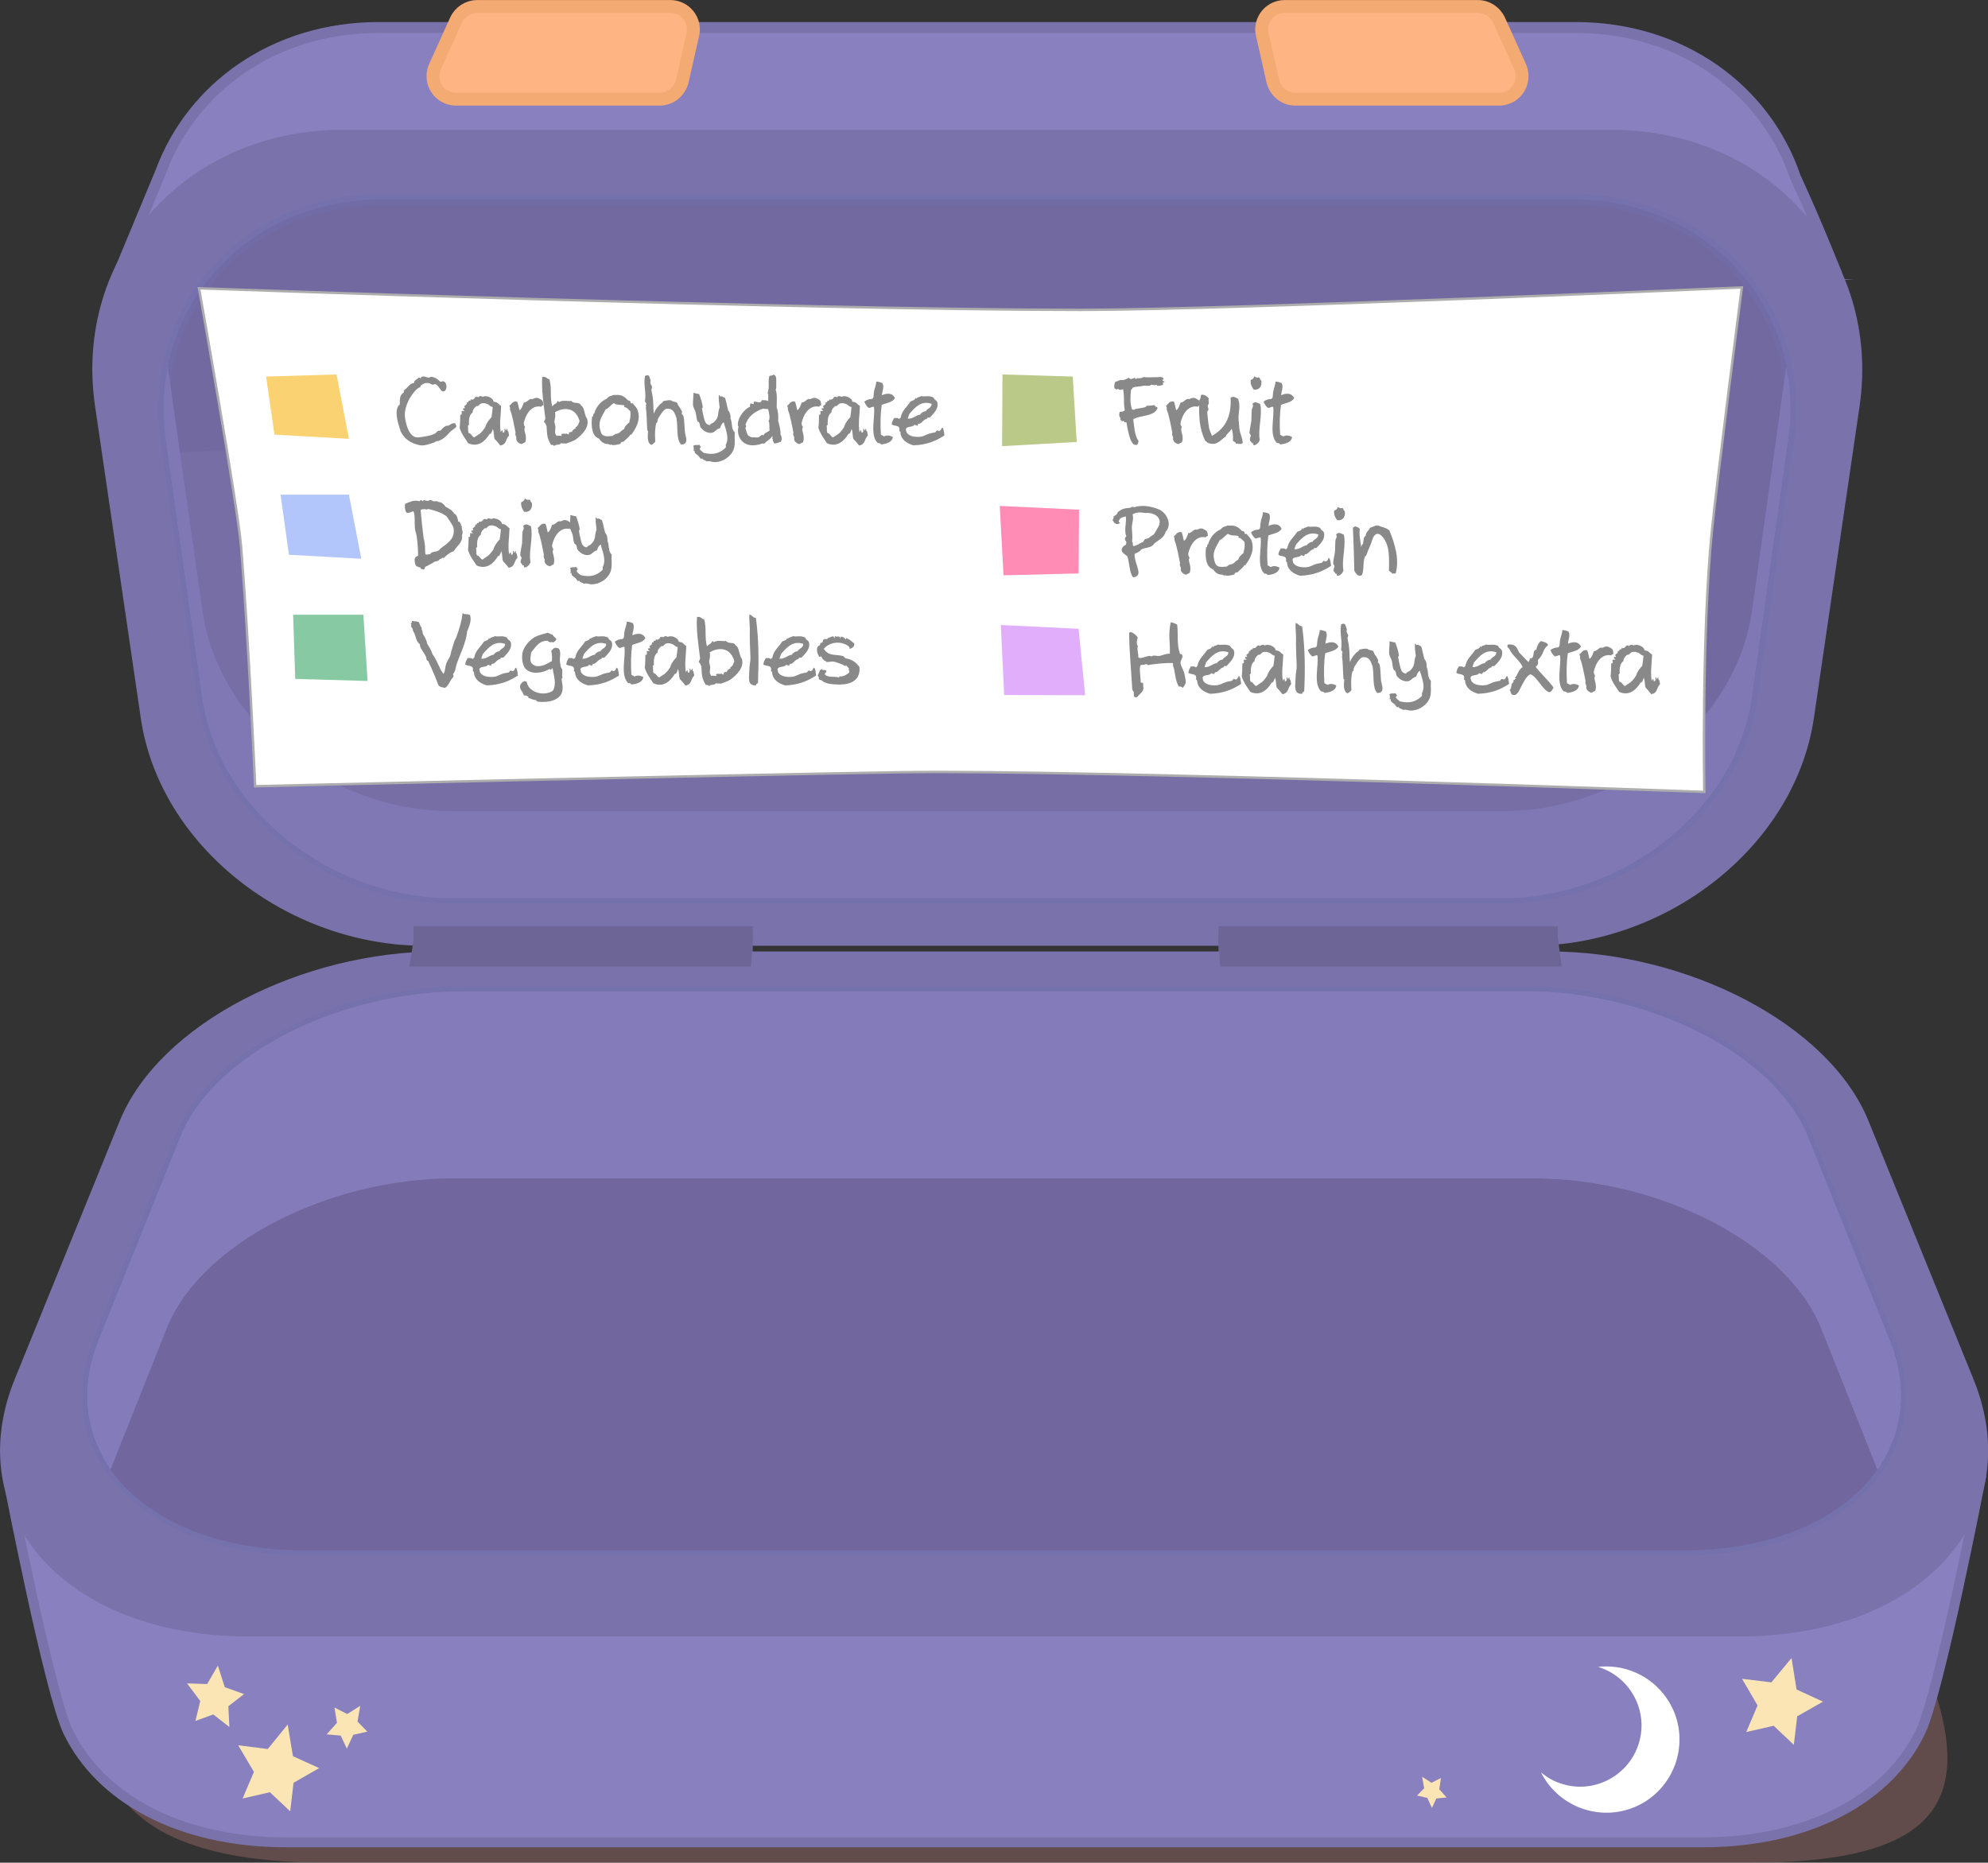 <?xml version="1.0" encoding="utf-8"?>
<!-- Generator: Adobe Illustrator 27.4.0, SVG Export Plug-In . SVG Version: 6.00 Build 0)  -->
<svg version="1.1" id="Layer_1" xmlns="http://www.w3.org/2000/svg" xmlns:xlink="http://www.w3.org/1999/xlink" x="0px" y="0px"
	 viewBox="0 0 948.1 888.4" style="enable-background:new 0 0 948.1 888.4;" xml:space="preserve">
<rect x="0" y="0" width="948.1" height="888.4" fill="#333333" stroke="none"/>
<style type="text/css">
	.st0{opacity:0.42;fill:#A36C6C;enable-background:new    ;}
	.st1{fill:#7A76B2;stroke:#7571AD;stroke-width:5.188;stroke-miterlimit:10;}
	.st2{fill:#7874AF;}
	.st3{fill:#7874AF;stroke:#7571AD;stroke-width:5.188;stroke-miterlimit:10;}
	.st4{fill:#8880BF;stroke:#7A72AB;stroke-width:5.188;stroke-miterlimit:10;}
	.st5{fill:#7A72AB;stroke:#7A72AB;stroke-width:5.188;stroke-miterlimit:10;}
	.st6{fill:#776EA6;}
	.st7{fill:none;stroke:#7571AD;stroke-width:5.188;stroke-miterlimit:10;}
	.st8{fill:#FFB583;stroke:#F4AA73;stroke-width:6.148;stroke-miterlimit:10;}
	.st9{fill:#6C6596;}
	.st10{fill:none;}
	.st11{opacity:0.1;fill:#494366;enable-background:new    ;}
	.st12{fill:#8078B5;}
	.st13{fill:#8880BF;stroke:#7A72AB;stroke-width:4.74;stroke-miterlimit:10;}
	.st14{fill:#7A72AB;stroke:#7A72AB;stroke-width:4.816;stroke-miterlimit:10;}
	.st15{fill:#7571AD;}
	.st16{fill:#71679E;}
	.st17{opacity:0.42;fill:#766FA6;enable-background:new    ;}
	.st18{fill:#847CBA;}
	.st19{fill:#FCE5B4;}
	.st20{fill:#FFFFFF;}
	.st21{fill:#FFFFFF;stroke:#ADADAD;stroke-width:1.155;stroke-miterlimit:10;}
	.st22{fill:#FBD271;}
	.st23{fill:#B3C6FC;}
	.st24{fill:#87C9A2;}
	.st25{fill:#898989;}
	.st26{fill:#BAC987;}
	.st27{fill:#FF8CB4;}
	.st28{fill:#E1AEFC;}
</style>
<path class="st0" d="M802.7,613.5H188.6c-45.3,0-68.5,25.6-80.9,51.3l-36.3,75.3c-38.2,79.2-44.1,148.3,84.1,148.3h679.6
	c100.3,0,111.6-37.1,73.4-116.3l-32.6-60.6C863.5,685.7,848.1,613.5,802.7,613.5z"/>
<g>
	<g id="Layer_2_00000034047907468886152780000016035443914315477643_">
		<g id="box_1-success">
			<path class="st1" d="M19.2,668.9c-38.2,86,40.1,167.2,181.2,167.2h532.3c141.1,0,219.4-81.3,181.2-167.2l-36.3-81.7
				c-12.4-27.9-58.7-49.4-104-49.4H159.5"/>
			<path class="st2" d="M638.4,96.4H282.5l13.9-58c3.6-14.9,17-25.5,32.3-25.5h263.5c15.4,0,28.7,10.5,32.3,25.5L638.4,96.4z"/>
			<path class="st3" d="M726.2,474.1H196.7c-39.1,0-79,14.9-89.7,34.3l-31.3,56.8c-33,59.8,34.6,116.3,156.2,116.3h459
				c121.7,0,189.2-56.5,156.3-116.3l-31.3-56.8C805.2,489,765.3,474.1,726.2,474.1z"/>
			<path class="st4" d="M856.2,84.4c-14.1-41.5-53.9-71.3-104.8-71.3H180.7c-49.8,0-89,28.5-103.9,68.5L54.2,136l17.8,2.2l34.1,4.2
				l754.2-6.3l17.8-0.1C878.1,136,866.7,107,856.2,84.4z"/>
			<path class="st5" d="M768.4,64.5H163.6c-74,0-125.9,59.4-115.7,128.8l21.8,148.8c8.7,59.6,68.4,106.4,132.9,106.4h527
				c64.5,0,124.1-46.8,132.9-106.4l21.8-148.8C894.3,123.9,842.5,64.5,768.4,64.5z"/>
			<path class="st6" d="M749.3,95H182.8c-66.3,0-112.7,53.2-103.6,115.3l17.4,122.9c7.8,53.3,61.2,95.2,119,95.2h500.9
				c57.8,0,111.2-41.9,119-95.2l17.4-122.9C862,148.1,815.5,95,749.3,95z"/>
			<path class="st7" d="M749.3,95H182.8c-66.3,0-112.7,53.2-103.6,115.3l17.4,122.9c7.8,53.3,61.2,95.2,119,95.2h500.9
				c57.8,0,111.2-41.9,119-95.2l17.4-122.9C862,148.1,815.5,95,749.3,95z"/>
			<path class="st8" d="M314.6,47.3h-97.1c-6.1,0-11-4.9-11-11c0-1.6,0.3-3.1,1-4.6l10-22.1c1.8-3.9,5.7-6.5,10.1-6.5h92.1
				c6.1,0,11,4.9,11,11c0,0.8-0.1,1.6-0.3,2.4l-5,22.1C324.2,43.7,319.7,47.3,314.6,47.3z"/>
			<rect x="581.1" y="441.8" class="st9" width="161.8" height="18.6"/>
			<line class="st10" x1="581.1" y1="460.4" x2="581.1" y2="441.8"/>
			<line class="st10" x1="742.8" y1="441.8" x2="742.8" y2="460.4"/>
			<rect x="197.2" y="441.8" class="st9" width="161.8" height="18.6"/>
			<line class="st10" x1="197.2" y1="460.4" x2="197.2" y2="441.8"/>
			<line class="st10" x1="358.9" y1="441.8" x2="358.9" y2="460.4"/>
			<path class="st11" d="M80,216.1c245.7-13.7,539.4,33.3,748.7,141c3.3-7.6,5.5-15.6,6.8-23.8l17.4-122.9
				C862,148.1,815.5,95,749.3,95H182.8c-66.3,0-112.7,53.2-103.6,115.3L80,216.1z"/>
			<path class="st12" d="M835.5,291.7c-7.8,53.3-61.2,95.2-119,95.2H215.6c-57.8,0-111.2-41.9-119-95.2L80,174.8
				c-2.3,11.7-2.6,23.7-0.9,35.5l17.4,122.9c7.8,53.3,61.2,95.2,119,95.2h500.9c57.8,0,111.2-41.9,119-95.2l17.4-122.9
				c1.8-11.8,1.5-23.8-0.9-35.5L835.5,291.7z"/>
			<path class="st8" d="M617.8,47.3h97.1c6.1,0,11-4.9,11-11c0-1.6-0.3-3.1-1-4.6l-10-22.1c-1.8-3.9-5.7-6.5-10.1-6.5h-92.1
				c-6.1,0-11,4.9-11,11c0,0.8,0.1,1.6,0.3,2.4l5,22.1C608.2,43.7,612.6,47.3,617.8,47.3z"/>
			<path class="st13" d="M4,706.4c0,0,19.5,100.9,28.5,119.6c15,31.1,52.3,52.7,104,52.7h675.4c51.7,0,89.1-21.6,104-52.7
				c9-18.7,28.5-119.6,28.5-119.6H4z"/>
			<path class="st14" d="M118.8,778.1h710.6c87,0,135.1-56.7,109.5-119.5l-50-123c-18.4-45.3-85.3-79.4-150.1-79.4H209.4
				c-64.8,0-131.7,34.2-150.1,79.4l-50,123C-16.3,721.3,31.8,778.1,118.8,778.1z"/>
			<g>
				<path class="st15" d="M802.4,741.9H145.7c-43.4,0-78.3-14.9-95.7-40.8c-12.4-18.4-14.2-40.8-5.1-63.1l39-97.1
					c16.2-39.5,76.3-70.5,136.7-70.5h507c60.6,0,120.6,31,136.7,70.5l39,97.1c9.1,22.2,7.2,44.6-5.2,63.1
					C880.7,727,845.8,741.9,802.4,741.9z M220.6,475.2c-58.6,0-116.8,29.7-132.3,67.5l-39,97.1c-8.5,20.8-6.9,41.6,4.6,58.7
					c16.3,24.2,50.6,38.7,91.8,38.7h656.7c41.2,0,75.5-14.5,91.8-38.7c11.5-17.1,13.2-37.9,4.7-58.7l-39-97.1
					c-15.4-37.9-73.5-67.5-132.3-67.5H220.6z"/>
				<path class="st16" d="M145.7,739.5h656.7c76.8,0,120.3-47.6,98.7-100.6l-39-97.1c-16-39.3-76-69-134.5-69h-507
					c-58.5,0-118.4,29.8-134.5,69l-39,97.1C25.4,691.9,68.9,739.5,145.7,739.5z"/>
			</g>
			<path class="st17" d="M220.6,472.7c-58.5,0-118.4,29.8-134.5,69l-39,97.1c-8.2,20.1-7,39.3,1.7,55.6c1.2,2.2,2.5,4.3,3.9,6.4
				l26.9-67.6c16.4-40.6,77.5-71.3,136.9-71.3h272.1l-89.2-89.2H220.6z"/>
			<polygon class="st9" points="197.3,447.7 359,447.7 358.2,461 195.3,461 			"/>
			<line class="st10" x1="359" y1="447.7" x2="358.2" y2="461"/>
			<line class="st10" x1="195.3" y1="461" x2="197.3" y2="447.7"/>
			<polygon class="st9" points="581.2,447.7 743,447.7 744.8,461 581.9,461 			"/>
			<line class="st10" x1="743" y1="447.7" x2="744.8" y2="461"/>
			<line class="st10" x1="581.9" y1="461" x2="581.2" y2="447.7"/>
			<path class="st18" d="M901.1,638.9l-39-97.1c-16-39.3-76-69-134.5-69h-507c-58.5,0-118.4,29.8-134.5,69l-39,97.1
				c-8.2,20.1-7,39.3,1.7,55.6c1.2,2.2,2.5,4.3,3.9,6.4l26.9-67.6C96,592.7,157.1,562,216.5,562h515.1c59.4,0,120.4,30.7,136.9,71.3
				l26.9,67.6c1.4-2,2.8-4.2,3.9-6.4C908.1,678.2,909.3,659,901.1,638.9z"/>
			<path class="st18" d="M868.5,633.3l26.9,67.6c1.4-2,2.8-4.2,3.9-6.4c8.7-16.2,9.9-35.5,1.7-55.6l-39-97.1
				c-16-39.3-76-69-134.5-69H399.4l89.2,89.2h243C791,562,852.1,592.7,868.5,633.3z"/>
		</g>
	</g>
	<polygon class="st19" points="137.2,822.5 139.7,837.6 152.2,843.3 140,850.3 138.4,863.9 128.7,854.8 115.7,857.8 121.1,845.1 
		113.6,832.4 127.7,834.2 	"/>
	<polygon class="st19" points="103.9,794.4 107.2,804.7 116.4,808 108.9,813.8 109.4,823.7 101.7,817.7 93.2,820.8 95.5,811.3 
		89.2,802.9 98.8,803.2 	"/>
	<polygon class="st19" points="171.8,813.6 170.5,821.1 175.2,825.9 168.5,827.4 165.4,834 162.5,827.8 155.8,827.2 160.7,821.7 
		159.5,814.4 165.6,817.5 	"/>
	<polygon class="st19" points="854.4,790.8 856.8,805.8 869.4,811.6 857.1,818.6 855.5,832.2 845.9,823.1 832.8,826.1 838.2,813.4 
		830.8,800.7 844.8,802.4 	"/>
	<polygon class="st19" points="678.2,847.4 679.2,852.9 675.8,856.4 680.7,857.5 682.9,862.3 685,857.8 689.9,857.3 686.4,853.4 
		687.2,848 682.7,850.3 	"/>
	<path class="st20" d="M766,794.8c-1.3,0-2.6,0.1-3.9,0.2c15.4,4.7,24.2,21,19.5,36.4s-21,24.2-36.4,19.5c-3.8-1.1-7.3-3-10.3-5.6
		c8.6,17.2,29.6,24.2,46.8,15.6c17.2-8.6,24.2-29.6,15.6-46.8C791.3,802.2,779.2,794.8,766,794.8z"/>
</g>
<g>
	<path class="st21" d="M94.9,137.5c0,0,286.1,10.3,420.3,10.3c71.6,0,315.5-10.7,315.5-10.7s-11.6,89.6-14.3,116.3
		c-4.9,49.2-3.6,124.3-3.6,124.3s-292.3-10.7-382.2-9.4c-84.1,1.3-308.9,6.7-308.9,6.7s-3.1-69.3-6.7-114
		C113.4,241.2,94.9,137.5,94.9,137.5z"/>
	<polygon class="st22" points="126.9,179.6 130.9,207.3 166.4,209.3 160.5,178.6 	"/>
	<polygon class="st23" points="133.8,235.9 137.8,264.6 172.3,266.5 166.4,235.9 	"/>
	<polygon class="st24" points="173.3,293.2 139.8,293.2 140.8,323.8 175.3,324.8 	"/>
	<g>
		<path class="st25" d="M190.6,193.2c0.3-2-0.5-4.5,2-6c0-0.3,0-0.7,0-1c1.7-1,2.7-3.4,4.8-3.5c0.2-1.7,1.4-1.4,2.1-2.5
			c0.3-0.1,0.9-0.1,0.9,0.2c0.6,0.2,0.3-0.6,0.7-0.7c1.5-0.7,3.1,1.2,4.3,0c2,0.1,3.3,1.1,4.6,2.4c0.6,0,0.8-0.2,1.2-0.3
			c2.4,0.3,2.2,5.1,0,4.9c-1.3-0.1-2.6-4.6-4.6-3.2c-0.7-0.1-1.5-0.4-1.5-0.7c-2.6-0.4-2.7,0-4.3,1c-0.3,0.1-0.3,0.4-0.3,0.8
			c-1.7,0.5-3.3,2.6-4.7,4.7c-1.6,2.6-3,6.2-2.7,9.4c0.4,3.6,2.1,10.6,6.7,9.9c2.2-0.3,5.6-0.7,7.6-1.8c0.6-0.3,1-1,1.5-1.3
			c0.4-0.2,0.8,0.2,1.3-0.3c0.7-0.7,1.5-1.7,2.6-2.1c0.3-0.1,0.7,0,1.1-0.1c1.1-0.5,1.7-1.4,3.1-1.1c0.5,0,0,1,0.6,1
			c0.5,1.1-2.1,2-3.4,3.6c-1.3,1.5-2.8,3-5.3,3.9c-0.2,0-0.5-0.1-0.7,0c-0.7,0.3-0.6,0.5-1.6,0.8c-2.3,0.7-4.4,1.6-6.6,1.1
			c-3.9-0.8-7.1-2.8-8.9-6.5c-1-3.3-3-8.5-1.3-11.9C189.9,193.5,190.4,193.1,190.6,193.2z"/>
		<path class="st25" d="M226.6,189.3c0.4,0.2,1.1-0.5,1.4,0.4c0-0.8,0.6-0.2,0.7-0.8c0.7,0,1.2,0.1,1.5,0.4c1.4-1,5,0.3,5.2,2.3
			c2.3,0.2,2,1.1,3.6,2c-0.1,4.2-0.9,8.2-0.2,12.5c0.2-0.3,0.3-0.6,0.6-0.9c0.5-0.1,0.1,1,0.5,1.1c0.9,0.2,0.7-1.2,0.7-1.9
			c0.4,0.2,0.6,0.3,0.5,1c0.2-0.3,0.3,0,0.5-0.7c0.6-0.6,0.3,0.2,0.4,0.7c0.5,0,0.6,1.3,0.8,2.3c-1.9,1.9-1,4.2-4.2,4.8
			c-1.1-1.3-1.4-1.9-2.6-3c-0.7-1.3-0.2-3.3-1-4.9c-0.2,1-1,2.9-1.4,2.2c-2.2,3.7-5.6,6.7-10.3,4.6c-1.5-2.3-3.2-4.4-4.1-7.4
			c0.3-2.2,0.2-3.9,0.3-6.2c0.4,0.1,0.5-0.1,0.7-0.2c-0.1-0.4,0.2-1.3-0.2-1.3c0.5-0.6,0.7-0.1,1.5-0.3c0-0.3-0.7-0.3-0.7-0.9
			c-0.2-0.6,0.7-0.3,1-0.4c-1.2-1.9,1-0.7,0.9-2.9c0.5,0.3,0.8,0,0.7-0.4c0.3-0.6,1.1,0.2,1.1-1C225.2,191,226.5,190.2,226.6,189.3z
			 M231.5,203.6c0.4-1.7,1.8-3.5,2.9-4.6c0.3-1.9,0.4-2.9,0.6-4.9c-1.1,0-1.8-1.3-2.9-1.5c-0.3,0-0.7-0.3-1.1-0.3
			c-1.9,0-1.8,0.2-3.2,1.5c0,0-0.2-0.3-0.4-0.2c-0.9,0.5-2.1,1.9-2,3.2c-1.8,0.9-1.9,4.4-1.7,5.8c-0.3,0-0.3,0.5-0.6,0.5
			c0.4,1.3-0.2,2.7,0.6,3.6c0.6-0.5,1.7,1.9,2.5,1.9C228,207.2,229.2,207.3,231.5,203.6z"/>
		<path class="st25" d="M248.8,211.8c-1.9-0.4-2.9-1.8-2.5-3.2c-0.3-0.7-0.8-1.6-0.4-2.2c-0.6-2.9-1.5-8.3-2.7-11.1
			c0.2-0.8,0-1-0.3-1.9c0.7,0.2,1.2-2.3,3.6-1.9c0.5,0.1,1.1,4,1.2,4.1c1-0.2,1.8-2.7,2.1-3.6c1.8,0,2.6-2.3,4.1-1.6
			c2.1-1.1,2.7-0.7,4.5,0.4c0.8,0.7,0.6,2,0.8,2.5c-0.5,0-0.7,0.2-1.1,0.7c-2.8-0.7-6.5,0.9-8.2,7.3c-0.3,1,0.1,1.8,0.5,2.3
			c0,0.2-0.3,1-0.3,1c0,1.6,1.3,3.6,0.4,6.3C249.9,211.2,249.3,211.5,248.8,211.8z"/>
		<path class="st25" d="M262,180.8c1.3,4.4,0.1,8.7,1.4,13.1c0.5-1.2,2-1.1,2.5-2.6c0.4,0,0.6,0.3,0.7,0.5c1.9-1.2,4.2-0.3,5.9-0.6
			c1.1,1.7,3.7,0.1,4.6,2.2c1.7,0.7,1.6,4.9,2.8,6.1c1.6,4.1-2.5,8.1-5.3,10.1c-1.3,0.9-3,1.3-4.7,2c-0.7-0.3-2,0.1-2.3-0.3
			c-0.4,1.1-2.6,0.5-3.2,1.4c-0.7-0.4-0.5-0.6-1.6-0.5c-2-3.3-1.9-5.2-2.1-8.7c-0.1-0.4-0.7-2.2-1.3-2.1c0-0.4,0.6-1.4,0.7-1.7
			c-0.9-7.5-1.9-13.6-1.5-19.9C260.5,179.3,260.9,181,262,180.8z M267.9,207c0.6-0.4,1.9,0.2,2.4-0.3c0.1,0.3,0.5,0.5,1,0.5
			c0.3-0.3-0.1-0.3,0-0.9c0.6,0,1-0.6,1.4-0.2c0.4-1,0.8-1.4,2-1.9c0-0.3-0.2-0.3-0.3-0.5c1.1,0,1.8-2.1,2-3
			c-2.3-7.5-8.8-5.9-11.7-4.1c0.3,1.8,0,2.8-0.3,4.2c-0.1,1,0.5,1.9,0.5,3c-0.1,2-0.6,2.9,0.7,4.2c0.1-0.7,1.9,0.3,2.4-0.3
			c-0.3-0.2-0.4-0.2-0.4-0.3C267.6,207.3,267.9,207.1,267.9,207z"/>
		<path class="st25" d="M300.8,192.3c0.5,0.1,0.3,0.1,0.9,0c0.7,1,1.6,1.7,2.2,2.8c2,4.9-0.6,9.3-2.9,12.3c-0.3,0-0.3-0.1-0.3-0.3
			c-0.7,1.6-2.3,2.3-3.3,3.6c-1-0.1-1.4,0.3-1.5,1c-1.5,0.4-3.5,0.9-4.6,0.3c-0.2,0.1-0.2,0.4-0.5,0.3c0.3-0.6-0.6-0.1-0.5-0.5
			c-2.1,0-3.4-0.8-4.6-2.6c-3.4-1.1-3.9-5.9-3.3-10.5c0.9,0.1,0.1-1.1,1-1.5c0.8-2.9,2.9-5.7,5.9-7c0.6-0.6,1.2-1.3,2.2-1.4
			c0.5-0.2,1-0.6,2-0.4c2.5-0.3,4.5,0.7,5.9,2.5C300.2,191,300.8,191.4,300.8,192.3z M288.8,195.3c-1.6,3.4-4.3,5.9-2,11.4
			c1.1,1.8,3,1.4,5.5,1.2c0.1-0.5,1.1-0.5,1.2-1c1.8,0.3,2.7-1.7,4.2-2.3c0.3-1.5,1.4-2.2,2.4-3.1c0.4-2,0.8-2.9,0.5-5.4
			c-0.8-0.5-1.6-2-2.9-1.9c0.1-0.6,0.1-0.3,0-0.9c-2.1-0.4-3.3,0.1-5-1C291.3,193.1,290.4,194.7,288.8,195.3z"/>
		<path class="st25" d="M310.3,181.4c0,0.5-0.1,0.7-0.1,1.2c0,0.7,0.6,1.3,0.7,1.6c0.3,0.9-0.5,1-0.1,2.6c1,4.2,0.7,7.8,1,10.6
			c0.4-1.1,0.8-2.3,3-4.6c0.4-0.4,1.3-0.7,1.5-1.5c0.8,0,2.4-0.7,3.9-0.3c0.5,0.7,2.1,0.5,2.7,1.1c0.3,0.3,0.3,1,0.7,1.5
			c0.3,0.3,1.6,2.3,1.7,2.9c0.1,0.3-0.3,0.5-0.2,0.8c0.1,0.3,0.5,0.5,0.7,0.8c0.8,2.1,0.5,6.9,1,8.9c0.4,1.7,1.6,5.1-2,5
			c-2.4-2.5-1.4-8.2-2.2-12.7c-0.8-1.7-1.1-4.8-4.9-4.3c-1.4,0.5-2.9,3.1-3.9,4.7c-0.3,0.6-0.1,2-0.8,2c-0.3,1.1-0.4,2.2-0.5,3
			c-0.2,2.3-0.1,3.6,0,6c-0.5,0.6-1.1,1.1-1.8,1.5c-2.4-1-1.7-4.8-1.6-6.9c-0.2,0.3-0.4,0.1-0.4-0.1c-0.3-3.8-0.2-7.7-0.7-10.8
			c0.5-0.5-0.1-1-0.1-0.9c0.9-1.2-0.3-1.5-0.3-2.2c0.7-4.4-0.8-7.3,0-12C310,178.2,309.6,180,310.3,181.4z"/>
		<path class="st25" d="M343.4,189.1c0.7,0.1,0.7-0.3,1,0c0.6,0,0.5,0.7,1.3,0.5c0.7,1.8,1,4.2,1.6,6.2c0.9,1,1.2,2.3,1.1,3.8
			c1,2.3,0.2,4.9,2,6.6c-0.2,2.9,0.4,5.5-0.5,8.1c-1.3,3.5-5.2,6.2-9.4,6.1c-0.8,0-2-0.7-3.4-0.3c-0.6-0.6-1.9-0.6-2.2-1.5
			c-0.9,0.6-0.7,0-1.8-1.2c-1-0.9-2.1-1.1-1.8-2.6c-0.2,0.1-0.2,0.4-0.5,0.3c0-0.8,0.2-1.8-0.2-2.5c1.4-0.7,1.7-0.1,2.9-0.5
			c0.5,0.4,0.2,0.8,0.8,1c-0.1,0.3-0.4,0.7-0.6,0.7c-0.1,0.8,1.2,1.6,1.9,2.2c4.6,1.1,7.5,0.3,10.5-2.5c0.1-0.7,0.1-0.7,0-1.3
			c2-3.6-0.4-8.2-0.9-10.8c-1,0.5-1.4,1.6-1.8,2.8c-2.3,0.5-2.4,2.7-5.3,2.2c-2.2-0.4-3.4-1.8-4-2.6c-0.3-0.5-0.3-1.6-0.7-2.3
			c-0.2-0.3-0.6-0.3-0.7-0.5c-0.6-1.2-0.6-2.8-0.9-4.2c-0.3-1.3-1.3-2.5-1.3-3.8c-0.1-2.1,0.3-4,0.2-5.6c1.2,0.1,1.7,0.5,2.7,0.5
			c0.8,2,1.6,4.5,1.8,6.5c-0.4,0-0.3,0.3-0.4,0.5c0.2,1.3,0.5,2.9,0.9,4.3c0.4,1.3,0.5,3.3,2.9,3.6c-0.2-0.2,0.8-1,1.6-1.2
			c3.1-2.7,1.8-4.3,3-7.3c-0.3-2.7-0.5-3.5-0.4-5.8C343.1,188.4,343.5,188.7,343.4,189.1z"/>
		<path class="st25" d="M370.4,194.4c0.7,1.6,0.9,4.4,0.7,6.3c0.5,1.9,1.3,4.5,1.1,6.5c0.7,0.9,0.8,2.8,0.1,3.6
			c-1.5,0.2-2.1,1.1-3.3,0.5c0-0.8-0.8-1.1-0.3-1.9c-0.3,0-0.3,0-0.4-0.2c0.2-0.7,0.1-0.9,0-1.3c-0.6,1.5-2.8,2.4-3.9,3.8
			c-0.2-0.1-0.4-0.2-0.7-0.2c-9.6,3.4-12.7-3.6-11.5-8c0.1-0.3-0.3-0.3-0.3-0.5c-0.3-3.7,3.2-8,5.8-9c-0.1-1.1,0-0.9,0.3-1.6
			c0.6,0,1,0.5,1.5,0.3c0-0.3-0.1-0.5-0.1-0.8c0.5-1.2,3.5,1.3,3.9-1.1c1,0.2,2.2-0.1,3.1,0.5c-0.2-2.5,0.3-2.4-0.3-3.9
			c1.1-3.3,0-5,0.8-8c0.4-0.4,1.8-0.1,2-0.8c1.5,0.7,1.3,1.8,1.3,4c0,1.3,0.1,2.9-0.3,3.2C370.8,188.1,370.4,191.9,370.4,194.4z
			 M355.5,204.2c1,2.7,0.5,3.6,3.1,4.4c0.8-0.2,2.5,0.3,3.3-0.1c0.3-0.2,1.8-1.7,2.2-0.7c0.2-1.3,2.2-1.8,2.9-2.4
			c-0.2-1.3,0.2-3.3-0.5-4.8c1-0.4,0.2-4.4-0.2-5.5c-0.6,0-2-0.1-2.4-0.2c-4.4,1.5-7.3,4-8.4,7.8
			C356.2,202.7,355.6,204.1,355.5,204.2z"/>
		<path class="st25" d="M381.3,211.8c-1.9-0.4-2.9-1.8-2.5-3.2c-0.3-0.7-0.8-1.6-0.4-2.2c-0.6-2.9-1.5-8.3-2.7-11.1
			c0.2-0.8,0-1-0.3-1.9c0.7,0.2,1.2-2.3,3.6-1.9c0.5,0.1,1.1,4,1.2,4.1c1-0.2,1.8-2.7,2.1-3.6c1.8,0,2.6-2.3,4.1-1.6
			c2.1-1.1,2.7-0.7,4.5,0.4c0.8,0.7,0.6,2,0.8,2.5c-0.5,0-0.7,0.2-1.1,0.7c-2.8-0.7-6.5,0.9-8.2,7.3c-0.3,1,0.1,1.8,0.5,2.3
			c0,0.2-0.3,1-0.3,1c0,1.6,1.3,3.6,0.4,6.3C382.5,211.2,381.9,211.5,381.3,211.8z"/>
		<path class="st25" d="M397.7,189.3c0.4,0.2,1.1-0.5,1.4,0.4c0-0.8,0.6-0.2,0.7-0.8c0.7,0,1.2,0.1,1.5,0.4c1.4-1,5,0.3,5.2,2.3
			c2.3,0.2,2,1.1,3.6,2c-0.1,4.2-0.9,8.2-0.2,12.5c0.2-0.3,0.3-0.6,0.6-0.9c0.5-0.1,0.1,1,0.5,1.1c0.9,0.2,0.7-1.2,0.7-1.9
			c0.4,0.2,0.6,0.3,0.5,1c0.2-0.3,0.3,0,0.5-0.7c0.6-0.6,0.3,0.2,0.4,0.7c0.5,0,0.6,1.3,0.8,2.3c-1.9,1.9-1,4.2-4.2,4.8
			c-1.1-1.3-1.4-1.9-2.6-3c-0.7-1.3-0.2-3.3-1-4.9c-0.2,1-1,2.9-1.4,2.2c-2.2,3.7-5.6,6.7-10.3,4.6c-1.5-2.3-3.2-4.4-4.1-7.4
			c0.3-2.2,0.2-3.9,0.3-6.2c0.4,0.1,0.5-0.1,0.7-0.2c-0.1-0.4,0.2-1.3-0.2-1.3c0.5-0.6,0.7-0.1,1.5-0.3c0-0.3-0.7-0.3-0.7-0.9
			c-0.2-0.6,0.7-0.3,1-0.4c-1.2-1.9,1-0.7,0.9-2.9c0.5,0.3,0.8,0,0.7-0.4c0.3-0.6,1.1,0.2,1.1-1C396.3,191,397.6,190.2,397.7,189.3z
			 M402.6,203.6c0.4-1.7,1.8-3.5,2.9-4.6c0.3-1.9,0.4-2.9,0.6-4.9c-1.1,0-1.8-1.3-2.9-1.5c-0.3,0-0.7-0.3-1.1-0.3
			c-1.9,0-1.8,0.2-3.2,1.5c0,0-0.2-0.3-0.4-0.2c-0.9,0.5-2.1,1.9-2,3.2c-1.8,0.9-1.9,4.4-1.7,5.8c-0.3,0-0.3,0.5-0.6,0.5
			c0.4,1.3-0.2,2.7,0.6,3.6c0.6-0.5,1.7,1.9,2.5,1.9C399.2,207.2,400.3,207.3,402.6,203.6z"/>
		<path class="st25" d="M426.8,189.9c-1.2,2.1-4.2,2.3-6.3,3.2c-0.6,4.1-0.7,9.3-0.4,14.1c0,0.3,1.4,0.7,1.4,1
			c1.8-0.9,2.9-0.4,4.3,0.2c-0.3,2.7-3.4,3.3-5.6,3.6c-0.4-0.7-1.1-0.7-1.6-0.7c-3.9-3.7-1.1-12.3-1.8-17.2
			c-0.6-0.3-1.6,0.4-2.3,0.5c-1.2-0.6-1.7-1.8-2.3-3c0.9-0.8,2.2-1.3,3.6-1.3c1.1-0.4,0.7-1.7,1-3.4c0.3-1.9,1-2.9,1.1-4.9
			c1,0,1.9,0.3,2.9,0.7c1.1,1.6-0.2,4.3-0.2,5.8C422.9,187.5,425.6,187.2,426.8,189.9z"/>
		<path class="st25" d="M450.4,207.7c-4.2,2.7-8.5,4.5-14.8,4.7c-3.1-0.9-6-2.7-6.2-6.4c-0.1-0.2-0.3-0.3-0.5-0.4
			c0.5-3.1-1.7-2.1-3.6-3.1c0-1.5,0.7-2.3,1.2-3.2c1.1,0.3,1.3-0.3,2.3,0.5c0.4,0,0.3-0.6,0.8-0.6c0.3-3.2,3.1-5.2,4.6-7.7
			c0.8-0.5,2.2-0.5,2.4-1.8c0.2,0.1,0.3,0.3,0.3,0.6c0.4-1,2.1-0.9,2.4-1.4c2,0.5,3.6-0.5,5.9,0.7c0.6,1.6,1.6,1,1.9,2.7
			c0.4,3-2,5-3.6,6.8c-0.8,0.2-1.3-0.2-1.5,0.7c-1.7,0.2-2.6,2.6-4,2.3c-0.2,0.3-0.4,0.6-0.5,1c-0.6-0.6-0.7,0-1.3-0.6
			c-0.9,1.6-4.1,0.4-4.2,2.5c0-0.3,0.3,1,0.3,1.1c1,1.9,3.8,2.5,6.7,2.2c1.3-0.1,2.7-1,4.2-1.5c1-0.3,2.1-0.4,2.8-0.6
			c0.2-0.1,0.7-0.9,0.9-0.9c0.3-0.1,0.7,0.4,0.9,0.3c1.3-0.3,0.9-1.4,1.7-1.7C450.1,204.9,450.2,206,450.4,207.7z M433,199.7
			c2.9,0,3.4-1.6,5.8-1.9c0.6-1,2-1.8,2.7-1.6c0.6-1.4,2.9-1.6,2.8-3.6c-5-1.7-7.9,1.7-10.6,4.8C433.6,197.8,432.8,199.5,433,199.7z
			"/>
	</g>
	<g>
		<path class="st25" d="M216.6,245c1.2,0.2,1.7,2.3,1.9,3.6c0.1,0.3,0.5,0.3,0.8,0.3c0,0.8,0.9,1.1,0.5,1.8c0.2,0.2,0.3-0.1,0.5,0.3
			c-0.4,1.4,0.9,2.6,0,4.3c0.7,3.3-2.6,5.2-3.9,7.6c-1.6,0.4-3.5,1.9-4.8,3.3c-0.8-0.8-1.2,1-1.8,0.3c-0.3,0.9-1.2,1.2-2.3,1.3
			c-1.3,0.7-3.3,2-4.8,2.6c0,2.1-2.4,1-2.4,0c-0.4,0.7-1-0.5-1.9-0.3c0.1-0.4-0.1-1.1-0.3-0.6c-0.2-1.5-1.2-3.8,1.3-4.4
			c0-1.6-0.2-6.6-0.7-9.5c-0.2-1.1-0.7-2.3-0.8-3.6c-0.3-2.9,0.2-6.7-0.8-8.2c-1.4,0.5-2.1,1-3.2,0.7c-0.7-0.8-1-2.7-0.7-4.2
			c2-0.7,3.9-2,6.6-1.3c0.7,0.2,0.5-0.6,1.1-0.5c0.1,0.1,0.5,0.3,0.5,0.6c0.3,0,0.5-0.4,0.7-0.6c0.7,0.2,0.9,0.3,1.7,0.4
			c0.4,0.1,1-0.6,2.1-0.3c0,0,0.4,0.5,1,0.5c0.8,0,1.6-0.2,2.1,0.2c0.7,0.5,0,0.1,0.8,0.2c1,0.1,2.2,1.4,2.7,2.2
			C214.3,242.7,215.7,243.3,216.6,245z M209.1,262.6c0.5-0.3,0.9-1,1.5-1.4c3.6-2.6,6.7-4.7,5.6-9.9c-1.1-2-2-3.2-3.2-5
			c-2.6-2-6-2.9-9-3.6c0,0.2-0.2,0.3-0.3,0.3c-1-0.1-1.8-0.4-3.1,0.2c0.3,4.1,1.3,12.6,1.4,13.3c1.1,4.2,0.5,5.5,0.9,7.9
			c1.1,0.3,1-0.1,2.3-0.1C205.7,262.9,207.9,263.4,209.1,262.6z"/>
		<path class="st25" d="M230.6,247.6c0.4,0.2,1.1-0.5,1.4,0.4c0-0.8,0.6-0.2,0.7-0.8c0.7,0,1.2,0.1,1.5,0.4c1.4-1,5,0.3,5.2,2.3
			c2.3,0.2,2,1.1,3.6,2c-0.1,4.2-0.9,8.2-0.2,12.5c0.2-0.3,0.3-0.6,0.6-0.9c0.5-0.1,0.1,1,0.5,1.1c0.9,0.2,0.7-1.2,0.7-1.9
			c0.4,0.2,0.6,0.3,0.5,1c0.2-0.3,0.3,0,0.5-0.7c0.6-0.6,0.3,0.2,0.4,0.7c0.5,0,0.6,1.3,0.8,2.3c-1.9,1.9-1,4.2-4.2,4.8
			c-1.1-1.3-1.4-1.9-2.6-3c-0.7-1.3-0.2-3.3-1-4.9c-0.2,1-1,2.9-1.4,2.2c-2.2,3.7-5.6,6.7-10.3,4.6c-1.5-2.3-3.2-4.4-4.1-7.4
			c0.3-2.2,0.2-3.9,0.3-6.2c0.4,0.1,0.5-0.1,0.7-0.2c-0.1-0.4,0.2-1.3-0.2-1.3c0.5-0.6,0.7-0.1,1.5-0.3c0-0.3-0.7-0.3-0.7-0.9
			c-0.2-0.6,0.7-0.3,1-0.4c-1.2-1.9,1-0.7,0.9-2.9c0.5,0.3,0.8,0,0.7-0.4c0.3-0.6,1.1,0.2,1.1-1
			C229.1,249.2,230.4,248.4,230.6,247.6z M235.4,261.9c0.4-1.7,1.8-3.5,2.9-4.6c0.3-1.9,0.4-2.9,0.6-4.9c-1.1,0-1.8-1.3-2.9-1.5
			c-0.3,0-0.7-0.3-1.1-0.3c-1.9,0-1.8,0.2-3.2,1.5c0,0-0.2-0.3-0.4-0.2c-0.9,0.5-2.1,1.9-2,3.2c-1.8,0.9-1.9,4.4-1.7,5.8
			c-0.3,0-0.3,0.5-0.6,0.5c0.4,1.3-0.2,2.7,0.6,3.6c0.6-0.5,1.7,1.9,2.5,1.9C232,265.4,233.1,265.5,235.4,261.9z"/>
		<path class="st25" d="M253.2,251c1.2,5.4-1.2,12.1-0.2,17c-0.3,1.3-1.2,2.1-2.3,2.6c-0.6,0.2-1.2-0.2-0.7-1c-0.8,0.3-0.7,0-1-0.4
			c-0.9-0.9-0.9-1.1-0.3-3c0.2-0.5-0.6-0.9-0.6-1.5c0.1-1.9,0.7-4.1,0.9-5.8c0.1-1.6,0-3.5,0.2-5.2c0.1-1,1-1.3,0.3-2.8
			C250.7,249.4,251.9,250.4,253.2,251z M248.6,239.5c-0.3,1.9,0.5,3.4,1.4,4.6c3.1,0.4,4.1-2.2,3.6-4.4c-0.9-0.2-0.3-1.3-1.2-1.4
			c-1,0.3-1.3-0.1-2.1-0.5C250.1,238.6,249.5,239.2,248.6,239.5z"/>
		<path class="st25" d="M262.3,270.1c-1.9-0.4-2.9-1.8-2.5-3.2c-0.3-0.7-0.8-1.6-0.4-2.2c-0.6-2.9-1.5-8.3-2.7-11.1
			c0.2-0.8,0-1-0.3-1.9c0.7,0.2,1.2-2.3,3.6-1.9c0.5,0.1,1.1,4,1.2,4.1c1-0.2,1.8-2.7,2.1-3.6c1.8,0,2.6-2.3,4.1-1.6
			c2.1-1.1,2.7-0.7,4.5,0.4c0.8,0.7,0.6,2,0.8,2.5c-0.5,0-0.7,0.2-1.1,0.7c-2.8-0.7-6.5,0.9-8.2,7.3c-0.3,1,0.1,1.8,0.5,2.3
			c0,0.2-0.3,1-0.3,1c0,1.6,1.3,3.6,0.4,6.3C263.5,269.4,262.9,269.7,262.3,270.1z"/>
		<path class="st25" d="M284.7,247.4c0.7,0.1,0.7-0.3,1,0c0.6,0,0.5,0.7,1.3,0.5c0.7,1.8,1,4.2,1.6,6.2c0.9,1,1.2,2.3,1.1,3.8
			c1,2.3,0.2,4.9,2,6.6c-0.2,2.9,0.4,5.5-0.5,8.1c-1.3,3.5-5.2,6.2-9.4,6.1c-0.8,0-2-0.7-3.4-0.3c-0.6-0.6-1.9-0.6-2.2-1.5
			c-0.9,0.6-0.7,0-1.8-1.2c-1-0.9-2.1-1.1-1.8-2.6c-0.2,0.1-0.2,0.4-0.5,0.3c0-0.8,0.2-1.8-0.2-2.5c1.4-0.7,1.7-0.1,2.9-0.5
			c0.5,0.4,0.2,0.8,0.8,1c-0.1,0.3-0.4,0.7-0.6,0.7c-0.1,0.8,1.2,1.6,1.9,2.2c4.6,1.1,7.5,0.3,10.5-2.5c0.1-0.7,0.1-0.7,0-1.3
			c2-3.6-0.4-8.2-0.9-10.8c-1,0.5-1.4,1.6-1.8,2.8c-2.3,0.5-2.4,2.7-5.3,2.2c-2.2-0.4-3.4-1.8-4-2.6c-0.3-0.5-0.3-1.6-0.7-2.3
			c-0.2-0.3-0.6-0.3-0.7-0.5c-0.6-1.2-0.6-2.8-0.9-4.2c-0.3-1.3-1.3-2.5-1.3-3.8c-0.1-2.1,0.3-4,0.2-5.6c1.2,0.1,1.7,0.5,2.7,0.5
			c0.8,2,1.6,4.5,1.8,6.5c-0.4,0-0.3,0.3-0.4,0.5c0.2,1.3,0.5,2.9,0.9,4.3c0.4,1.3,0.5,3.3,2.9,3.6c-0.2-0.2,0.8-1,1.6-1.2
			c3.1-2.7,1.8-4.3,3-7.3c-0.3-2.7-0.5-3.5-0.4-5.8C284.3,246.7,284.7,247,284.7,247.4z"/>
	</g>
	<g>
		<path class="st25" d="M222.8,301.1c-0.5,5.4-3.3,10.7-4.9,15.3c-0.7,2-0.5,3.5-1.9,5.2c0.3,0.1,0.3,0.8,0.2,1.3
			c-1.6,1.4-2,4-4,5.2c-1-0.3-2.4-0.3-3.1-1.3c-1.1-2.9-2.3-5.9-3.6-8.7c-0.5-0.9-0.8-1.8-1.2-2.7c-0.1-0.3-0.5-0.2-0.7-0.5
			c-0.3-0.3-0.2-1.2-0.5-1.8c-0.7-1.5-2.2-3.3-2.7-4.7c-0.2-0.3,0-0.8-0.2-1.1c-0.3-0.5-0.8-0.7-1-1.1c-0.7-1.1-1-2.9-1.6-4.2
			c-0.2-0.5-0.6-0.9-0.7-1.3c0-0.2,0-0.6-0.1-0.8c0-0.3-0.6-0.6-0.7-1c-0.1-0.5,0.4-1.3-0.3-1.5c0.4-0.3,0.9-0.4,0.6-1.3
			c1.3,0.4,2.1,0,3.4,0.7c0.4,1,0.7,2,1.3,2.6c-0.3,0.7,0.9,2.3,0.4,2.6c0.7,1.2,2,3.3,2.2,4.9c1.3,2.4,1.7,2.5,2.6,5.2
			c2.2,2.7,3.2,6.9,5.2,9.3c0.9-1.3,0.7-3,1.3-4.8c0.5-1.6,1.9-3.1,2.1-4.5c0.3-1.8,1.1-3.6,1.6-5.7c0.2-0.8,0.8-1.6,1.1-2.4
			c1.6-4.5,2.6-7.7,3-11.6c1,1,2.2,0.1,3.6,1C224.9,296,224,298.2,222.8,301.1z"/>
		<path class="st25" d="M247,322.2c-4.2,2.7-8.5,4.5-14.8,4.7c-3.1-0.9-6-2.7-6.2-6.4c-0.1-0.2-0.3-0.3-0.5-0.4
			c0.5-3.1-1.7-2.1-3.6-3.1c0-1.5,0.7-2.3,1.2-3.2c1.1,0.3,1.3-0.3,2.3,0.5c0.4,0,0.3-0.6,0.8-0.6c0.3-3.2,3.1-5.2,4.6-7.7
			c0.8-0.5,2.2-0.5,2.4-1.8c0.2,0.1,0.3,0.3,0.3,0.6c0.4-1,2.1-0.9,2.4-1.4c2,0.5,3.6-0.5,5.9,0.7c0.6,1.6,1.6,1,1.9,2.7
			c0.4,3-2,5-3.6,6.8c-0.8,0.2-1.3-0.2-1.5,0.7c-1.7,0.2-2.6,2.6-4,2.3c-0.2,0.3-0.4,0.6-0.5,1c-0.6-0.6-0.7,0-1.3-0.6
			c-0.9,1.6-4.1,0.4-4.2,2.5c0-0.3,0.3,1,0.3,1.1c1,1.9,3.8,2.5,6.7,2.2c1.3-0.1,2.7-1,4.2-1.5c1-0.3,2.1-0.4,2.8-0.6
			c0.2-0.1,0.7-0.9,0.9-0.9c0.3-0.1,0.7,0.4,0.9,0.3c1.3-0.3,0.9-1.4,1.7-1.7C246.7,319.4,246.8,320.5,247,322.2z M229.6,314.2
			c2.9,0,3.4-1.6,5.8-1.9c0.6-1,2-1.8,2.7-1.6c0.6-1.4,2.9-1.6,2.8-3.6c-5-1.7-7.9,1.7-10.6,4.8C230.2,312.3,229.4,314,229.6,314.2z
			"/>
		<path class="st25" d="M261.2,305.6c-4.3-0.1-5.8,3.2-7.9,5.6c-0.3,3.1-1.2,4.9,2,6.4c3.8,0.7,6.3-1.6,7.9-2.3
			c0.2-2.1,0-3.4-0.3-4.9c0.6-0.5,1-1.3,1.8-1.4c3-0.3,2.5,2.5,2.3,5.4c-0.1,1,0.3,2.6,0.4,3.5c0.1,0.6,0.6,0.9,0.7,1.4
			c0.2,0.7,0,1.6,0,2.3c0,0.6,0.1,1.3,0.1,1.8c0,0.3-0.4,0.3-0.4,0.3c0.1,1.2,0.6,3.4,0.5,4.2c0.3,5.3-5.2,6.9-9.2,6.9
			c-1,0-3.9,0-3.2-0.8c-0.5-0.1-1.9-0.3-2.4-0.6c-0.6-0.3-2-0.4-1.5-1.2c-0.9-0.1-1.2-0.7-1.7-0.5c-0.7,0.3-0.7-1-1.1-1.5
			c-1.5-1.9-2-3.8,0.9-5.4c0,0.2,0.8,0.3,1.1,0.3c0.5,4.9,8.1,7.4,12.5,4.3c1.9-3.3,0.3-7.4-0.2-10.8c-0.2,0.1-1.1,1.7-1.3,0.4
			c-2.6,1.7-8.8,3.3-11.8-0.3c-1.2-1.5-1.9-5.4-1-8.2c0.9-2.6,3.7-6,6.8-7.2c1-0.4,4.1-1.3,5-1.5c0.9,0.2,1.3,0.8,2.3,0.9
			c1,2,3.3,1.6,0.4,3.7C262.7,305.9,262.5,306.9,261.2,305.6z"/>
		<path class="st25" d="M295.2,322.2c-4.2,2.7-8.5,4.5-14.8,4.7c-3.1-0.9-6-2.7-6.2-6.4c-0.1-0.2-0.3-0.3-0.5-0.4
			c0.5-3.1-1.7-2.1-3.6-3.1c0-1.5,0.7-2.3,1.2-3.2c1.1,0.3,1.3-0.3,2.3,0.5c0.4,0,0.3-0.6,0.8-0.6c0.3-3.2,3.1-5.2,4.6-7.7
			c0.8-0.5,2.2-0.5,2.4-1.8c0.2,0.1,0.3,0.3,0.3,0.6c0.4-1,2.1-0.9,2.4-1.4c2,0.5,3.6-0.5,5.9,0.7c0.6,1.6,1.6,1,1.9,2.7
			c0.4,3-2,5-3.6,6.8c-0.8,0.2-1.3-0.2-1.5,0.7c-1.7,0.2-2.6,2.6-4,2.3c-0.2,0.3-0.4,0.6-0.5,1c-0.6-0.6-0.7,0-1.3-0.6
			c-0.9,1.6-4.1,0.4-4.2,2.5c0-0.3,0.3,1,0.3,1.1c1,1.9,3.8,2.5,6.7,2.2c1.3-0.1,2.7-1,4.2-1.5c1-0.3,2.1-0.4,2.8-0.6
			c0.2-0.1,0.7-0.9,0.9-0.9c0.3-0.1,0.7,0.4,0.9,0.3c1.3-0.3,0.9-1.4,1.7-1.7C294.9,319.4,295,320.5,295.2,322.2z M277.8,314.2
			c2.9,0,3.4-1.6,5.8-1.9c0.6-1,2-1.8,2.7-1.6c0.6-1.4,2.9-1.6,2.8-3.6c-5-1.7-7.9,1.7-10.6,4.8C278.5,312.3,277.6,314,277.8,314.2z
			"/>
		<path class="st25" d="M307.8,304.4c-1.2,2.1-4.2,2.3-6.3,3.2c-0.6,4.1-0.7,9.3-0.4,14.1c0,0.3,1.4,0.7,1.4,1
			c1.8-0.9,2.9-0.4,4.3,0.2c-0.3,2.7-3.4,3.3-5.6,3.6c-0.4-0.7-1.1-0.7-1.6-0.7c-3.9-3.7-1.1-12.3-1.8-17.2
			c-0.6-0.3-1.6,0.4-2.3,0.5c-1.2-0.6-1.7-1.8-2.3-3c0.9-0.8,2.2-1.3,3.6-1.3c1.1-0.4,0.7-1.7,1-3.4c0.3-1.9,1-2.9,1.1-4.9
			c1,0,1.9,0.3,2.9,0.7c1.1,1.6-0.2,4.3-0.2,5.8C303.9,302,306.6,301.7,307.8,304.4z"/>
		<path class="st25" d="M314.9,303.8c0.4,0.2,1.1-0.5,1.4,0.4c0-0.8,0.6-0.2,0.7-0.8c0.7,0,1.2,0.1,1.5,0.4c1.4-1,5,0.3,5.2,2.3
			c2.3,0.2,2,1.1,3.6,2c-0.1,4.2-0.9,8.2-0.2,12.5c0.2-0.3,0.3-0.6,0.6-0.9c0.5-0.1,0.1,1,0.5,1.1c0.9,0.2,0.7-1.2,0.7-1.9
			c0.4,0.2,0.6,0.3,0.5,1c0.2-0.3,0.3,0,0.5-0.7c0.6-0.6,0.3,0.2,0.4,0.7c0.5,0,0.6,1.3,0.8,2.3c-1.9,1.9-1,4.2-4.2,4.8
			c-1.1-1.3-1.4-1.9-2.6-3c-0.7-1.3-0.2-3.3-1-4.9c-0.2,1-1,2.9-1.4,2.2c-2.2,3.7-5.6,6.7-10.3,4.6c-1.5-2.3-3.2-4.4-4.1-7.4
			c0.3-2.2,0.2-3.9,0.3-6.2c0.4,0.1,0.5-0.1,0.7-0.2c-0.1-0.4,0.2-1.3-0.2-1.3c0.5-0.6,0.7-0.1,1.5-0.3c0-0.3-0.7-0.3-0.7-0.9
			c-0.2-0.6,0.7-0.3,1-0.4c-1.2-1.9,1-0.7,0.9-2.9c0.5,0.3,0.8,0,0.7-0.4c0.3-0.6,1.1,0.2,1.1-1
			C313.5,305.5,314.8,304.7,314.9,303.8z M319.7,318.1c0.4-1.7,1.8-3.5,2.9-4.6c0.3-1.9,0.4-2.9,0.6-4.9c-1.1,0-1.8-1.3-2.9-1.5
			c-0.3,0-0.7-0.3-1.1-0.3c-1.9,0-1.8,0.2-3.2,1.5c0,0-0.2-0.3-0.4-0.2c-0.9,0.5-2.1,1.9-2,3.2c-1.8,0.9-1.9,4.4-1.7,5.8
			c-0.3,0-0.3,0.5-0.6,0.5c0.4,1.3-0.2,2.7,0.6,3.6c0.6-0.5,1.7,1.9,2.5,1.9C316.3,321.7,317.4,321.8,319.7,318.1z"/>
		<path class="st25" d="M335.8,295.3c1.3,4.4,0.1,8.7,1.4,13.1c0.5-1.2,2-1.1,2.5-2.6c0.4,0,0.6,0.3,0.7,0.5
			c1.9-1.2,4.2-0.3,5.9-0.6c1.1,1.7,3.7,0.1,4.6,2.2c1.7,0.7,1.6,4.9,2.8,6.1c1.6,4.1-2.5,8.1-5.3,10.1c-1.3,0.9-3,1.3-4.7,2
			c-0.7-0.3-2,0.1-2.3-0.3c-0.4,1.1-2.6,0.5-3.2,1.4c-0.7-0.4-0.5-0.6-1.6-0.5c-2-3.3-1.9-5.2-2.1-8.7c-0.1-0.4-0.7-2.2-1.3-2.1
			c0-0.4,0.6-1.4,0.7-1.7c-0.9-7.5-1.9-13.6-1.5-19.9C334.3,293.8,334.7,295.5,335.8,295.3z M341.7,321.5c0.6-0.4,1.9,0.2,2.4-0.3
			c0.1,0.3,0.5,0.5,1,0.5c0.3-0.3-0.1-0.3,0-0.9c0.6,0,1-0.6,1.4-0.2c0.4-1,0.8-1.4,2-1.9c0-0.3-0.2-0.3-0.3-0.5c1.1,0,1.8-2.1,2-3
			c-2.3-7.5-8.8-5.9-11.7-4.1c0.3,1.8,0,2.8-0.3,4.2c-0.1,1,0.5,1.9,0.5,3c-0.1,2-0.6,2.9,0.7,4.2c0.1-0.7,1.9,0.3,2.4-0.3
			c-0.3-0.2-0.4-0.2-0.4-0.3C341.4,321.8,341.7,321.6,341.7,321.5z"/>
		<path class="st25" d="M361.5,325.5c-0.3,1-1,0.3-0.9,1.4c-4.6,0.3-3.2-4.2-3.2-7.9c0-1.9,0.6-3.7,0.5-5.6
			c-0.2-4.2-0.4-8.8-0.3-13.3c0-1.9-0.4-5.5-0.2-6.9c0.9-0.3,1.8,1.7,3.1,1.5C361.9,304.9,361.9,315.3,361.5,325.5z"/>
		<path class="st25" d="M389.2,322.2c-4.2,2.7-8.5,4.5-14.8,4.7c-3.1-0.9-6-2.7-6.2-6.4c-0.1-0.2-0.3-0.3-0.5-0.4
			c0.5-3.1-1.7-2.1-3.6-3.1c0-1.5,0.7-2.3,1.2-3.2c1.1,0.3,1.3-0.3,2.3,0.5c0.4,0,0.3-0.6,0.8-0.6c0.3-3.2,3.1-5.2,4.6-7.7
			c0.8-0.5,2.2-0.5,2.4-1.8c0.2,0.1,0.3,0.3,0.3,0.6c0.4-1,2.1-0.9,2.4-1.4c2,0.5,3.6-0.5,5.9,0.7c0.6,1.6,1.6,1,1.9,2.7
			c0.4,3-2,5-3.6,6.8c-0.8,0.2-1.3-0.2-1.5,0.7c-1.7,0.2-2.6,2.6-4,2.3c-0.2,0.3-0.4,0.6-0.5,1c-0.6-0.6-0.7,0-1.3-0.6
			c-0.9,1.6-4.1,0.4-4.2,2.5c0-0.3,0.3,1,0.3,1.1c1,1.9,3.8,2.5,6.7,2.2c1.3-0.1,2.7-1,4.2-1.5c1-0.3,2.1-0.4,2.8-0.6
			c0.2-0.1,0.7-0.9,0.9-0.9c0.3-0.1,0.7,0.4,0.9,0.3c1.3-0.3,0.9-1.4,1.7-1.7C389,319.4,389,320.5,389.2,322.2z M371.8,314.2
			c2.9,0,3.4-1.6,5.8-1.9c0.6-1,2-1.8,2.7-1.6c0.6-1.4,2.9-1.6,2.8-3.6c-5-1.7-7.9,1.7-10.6,4.8C372.5,312.3,371.6,314,371.8,314.2z
			"/>
		<path class="st25" d="M405.3,309.5c0-0.2-0.3-0.8-0.3-1c-3.5-3.1-9.5-2.4-12.1,1c2.6,3.8,5.4,2.3,9.5,3.5c-0.1,0.5,0.8,0.7,0.8,1
			c2.5,0.2,5.2,1.8,6.7,4.2c0.5,6.2-4,8.3-9.7,8.3c-2-0.1-6.5,0-8.4-2.1c-0.7,0.1-0.9-0.3-1.3-0.5c0.2-1-0.5-1.5-0.5-1.9
			c0.9-1.1,0.6-2.8,2.1-2.8c0.3,0.1,0.3,0.3,0.2,0.5c0.8-0.4,1.1-0.1,1.9,0.2c-0.2,0.6-0.6,1.6-1,1.4c1.2,2.2,4.5,1.1,6.9,1.8
			c0.1-0.1,0.3-0.3,0.3-0.5c1.9,0.2,3.3-0.8,4.6-1.8c0-0.5,0.3-1.2-0.3-1.1c-0.2-0.3,0.3-0.6,0.3-0.6c0,0-1-1.5-1.4-1.7
			c-0.1,0-0.4,0.3-0.7,0.2c-0.5-0.3-0.5-0.4-1.3-0.7c-1.2-0.5-2.6-1-3.8-1.3c-1.2-0.3-2.6,0.3-3.7,0.1c-0.1,0-0.3-0.5-0.5-0.5
			c-1.1-0.3-1.3-1.1-2-2.1c-0.4-0.1-0.3,0.3-0.8,0.2c-1-1.1-2.2-4.9,0.3-5.6c-0.1-0.5,0.2-0.6,0.2-1c1.2-0.3,1-0.3,1.3-1.6
			c0.7-0.3,0.4,0,0.7-0.4c0.5,0.3,1.7,0.2,1.8-0.7c0.6,0.6,2.3-1.6,2.8,0.3c0.6-0.1,0-0.6,0.3-0.9c0.7,0.3,1,0.4,1.6,0
			c0.1,0.8,0.2,0.3,0.7,0.2c0.3,0.3,0,0.2,0,0.7c0.6,0.2,0.3-0.6,0.7-0.7c1,0.3,1.6,0.5,2.1,1.4c0.3,0,0.2-0.4,0.2-0.7
			c1.9,0.7,2.2,1.3,3.9,2.6C407.7,308.2,406.6,309,405.3,309.5z"/>
	</g>
	<polygon class="st26" points="511.6,179.6 513.5,210.8 477.9,212.8 478.1,178.6 	"/>
	<polygon class="st27" points="514.6,243.1 514.4,273.5 478.6,274.4 476.8,241.3 	"/>
	<polygon class="st28" points="477.3,298.1 514.4,299.9 517.5,331.6 478.9,331.5 	"/>
	<g>
		<path class="st25" d="M555.4,181.9c0,1-1.4-0.1-0.7,1c0.4,0.7-1,1.1-2.5,1.1c-0.5,0.1-0.4-0.4-0.8-0.5c-0.7,0.4-1.3,0.1-2.1,0
			c-0.4,0-0.8,0.5-1.3,0.5c-1,0.1-1.7-0.2-2.7,0c-1.7,0.4-4.2,0.4-4.9,0.8c-0.5,0.3-0.5,1-1,1.1c-0.3,3.2-0.6,6.4,0.5,9.4
			c0.4,0.1,1.3,0.3,1.4-0.2c1.7-0.3,3.3-0.5,4.9-0.9c0.4-0.1,0.4-0.8,1.2-0.7c1,0.1,2.1-0.2,3.3-0.3c-0.1,0.7,0.9,0.8,1.4,1.3
			c-1.4,4.3-8.4,3.4-11.7,5.5c0.6,2.9,0.5,7.6,2.6,10.3c-0.3,0.9-0.1,1.6-1,1.9c0,0-1.1-0.1-0.8,0c-2.6-0.9-3.5-8.5-4-10.8
			c-0.1-0.1-0.7,0-0.8,0c-0.3-0.1-0.2-0.3-0.4-0.5c-0.5-0.5-0.7,0.1-0.7,0.1c-1.5-0.9-0.8-1.3-1-1.7c-0.6-0.9-0.7-1.2-0.3-2.9
			c0.9,0,1.9,0,2.4-0.8c-0.7-3.9,0-6.2-0.8-10c-2,0.9-2.3-0.2-2.3-0.2c-0.3,0.1-1.3,0.9-1,0.1c-1.3,0.1-1-2.1-0.4-3.4
			c1.1-0.2,0.9-0.4,2.5-0.9c1.7,0.3,2.8-0.4,4-1.1c0.2,0.9,1.9,0.8,2.4,0.1c0.3,0,0.6,0.1,0.9,0.6c1.2-0.9,2.5,0.1,3.6-1
			c2.2,0.4,4.7,0,7.1,0.1c1.3-0.4,3.4,0.3,2,1.4C554.5,181.8,554.8,181.8,555.4,181.9z"/>
		<path class="st25" d="M562,211.8c-1.9-0.4-2.9-1.8-2.5-3.2c-0.3-0.7-0.8-1.6-0.4-2.2c-0.6-2.9-1.5-8.3-2.7-11.1
			c0.2-0.8,0-1-0.3-1.9c0.7,0.2,1.2-2.3,3.6-1.9c0.5,0.1,1.1,4,1.2,4.1c1-0.2,1.8-2.7,2.1-3.6c1.8,0,2.6-2.3,4.1-1.6
			c2.1-1.1,2.7-0.7,4.5,0.4c0.8,0.7,0.6,2,0.8,2.5c-0.5,0-0.7,0.2-1.1,0.7c-2.8-0.7-6.5,0.9-8.2,7.3c-0.3,1,0.1,1.8,0.5,2.3
			c0,0.2-0.3,1-0.3,1c0,1.6,1.3,3.6,0.4,6.3C563.2,211.2,562.6,211.5,562,211.8z"/>
		<path class="st25" d="M586.9,189.6c1.5-0.7,2.5,0,3.6,0.7c1.3,3.9-0.1,6.7,0.2,9.8c0.2,1.6,0.2,3.2,0.4,4.6
			c0.3,2.1,1.4,4.1,1.6,6.5c-0.9,1-2,0.3-3.4,0.4c0.4-0.8-1-0.7-1.3-1.5c0.1-2,0-4.3-0.7-5.6c-0.5,1.4-2.4,2.4-2.8,3.8
			c-2.3,1.3-3.9,4.4-8,3.1c-0.7-0.2-1.4-1-1.8-1.3c-2.9-6.2-3-12-2.7-19.3c0.7-0.5,0.5-1.8,0.9-2.5c1.5-0.3,2.9,0.8,3.6,1.8
			c-0.4,1.2,0.1,1.2,0,2.2c0,0.4-0.5,0.8-0.5,1.3c-0.1,0.8,0.4,0.8,0.3,1.8c0,0.5-0.4,0.4-0.5,0.9c-0.1,0.5,0.1,2.1,0.2,2.9
			c0.1,1.4,0.4,3.7,0.5,3.8c0,1.5,0.7,2.9,1.5,4.9C583.6,204.7,587.4,199.7,586.9,189.6z"/>
		<path class="st25" d="M601,192.7c1.2,5.4-1.2,12.1-0.2,17c-0.3,1.3-1.2,2.1-2.3,2.6c-0.6,0.2-1.2-0.2-0.7-1c-0.8,0.3-0.7,0-1-0.4
			c-0.9-0.9-0.9-1.1-0.3-3c0.2-0.5-0.6-0.9-0.6-1.5c0.1-1.9,0.7-4.1,0.9-5.8c0.1-1.6,0-3.5,0.2-5.2c0.1-1,1-1.3,0.3-2.8
			C598.6,191.2,599.7,192.2,601,192.7z M596.5,181.2c-0.3,1.9,0.5,3.4,1.4,4.6c3.1,0.4,4.1-2.2,3.6-4.4c-0.9-0.2-0.3-1.3-1.2-1.4
			c-1,0.3-1.3-0.1-2.1-0.5C597.9,180.4,597.4,181,596.5,181.2z"/>
		<path class="st25" d="M617.2,189.9c-1.2,2.1-4.2,2.3-6.3,3.2c-0.6,4.1-0.7,9.3-0.4,14.1c0,0.3,1.4,0.7,1.4,1
			c1.8-0.9,2.9-0.4,4.3,0.2c-0.3,2.7-3.4,3.3-5.6,3.6c-0.4-0.7-1.1-0.7-1.6-0.7c-3.9-3.7-1.1-12.3-1.8-17.2
			c-0.6-0.3-1.6,0.4-2.3,0.5c-1.2-0.6-1.7-1.8-2.3-3c0.9-0.8,2.2-1.3,3.6-1.3c1.1-0.4,0.7-1.7,1-3.4c0.3-1.9,1-2.9,1.1-4.9
			c1,0,1.9,0.3,2.9,0.7c1.1,1.6-0.2,4.3-0.2,5.8C613.3,187.5,615.9,187.2,617.2,189.9z"/>
	</g>
	<g>
		<path class="st25" d="M555.9,253.6c-0.6,2.9-3.6,4.1-5.5,5.7c-1.4,2.4-4.7,1.6-6.4,3c-0.3,0.9-2.1,1.4-2.9,1.9
			c-0.1,2.8,1.3,5.5,1.8,8.1c0.3,1.7-0.5,3-2.6,3c-1.8-2.5-1.6-7.2-2.7-10c-1-1-2.3-1.3-2.6-2.7c-0.2-0.9,0.4-1.8,1.4-2.6
			c0,0,0,0.6,0.5-0.2c0.5-0.9,0.3-1.6-0.4-2.3c0-1.1,0.1-1.2,0.7-1.7c-1.3-2.3,0.2-7.3-0.3-9.5c-1,0.2-3,0.7-3.1,1.8
			c-0.2,0.2-0.3,0.3-0.3,0.6c0,0.3,0.4,0.5,0.7,0.6c0,0.1-0.1,0.2-0.2,0.3c-0.2,0-0.4,0.1-0.6,0.3c-1.6,0-0.7,0.2-2.3-0.8
			c0.3-0.3-0.4-0.6-0.5-1c0.1-0.3,0.9-1.4,0.3-1.6c0.4-0.4,2-1,2.2-2.3c2.4-1.7,2.9-1.7,5.9-2c0.3,0,0.3-0.1,0.3-0.3
			c0.3-0.1,1.3-0.3,1.7,0c4.1-1.3,8.6-0.3,12.2,1.3C556.4,244.8,559.2,250.2,555.9,253.6z M546.1,244.7c-2-0.5-4.6-0.4-6,0.7
			c0.8,1.7-0.4,4.4-0.3,6.5c0.1,2.5,0.4,3.7,0.1,6.6c0.9,0.5-0.2,1.4,0.8,2c1-0.4,1.7-0.5,2.9-1.3c0.5-0.3,1.2-0.5,1.6-0.8
			c0.3-0.2,0.2-0.6,0.6-1c0.7-0.7,1.5-0.2,2.3-1c0.7-0.6,1.5-1,2-1.4c0.7-0.7,1.1-1.6,1.6-2.5c0.4-0.7,1-1.6,1.1-2
			C554.3,246.1,549.3,244.2,546.1,244.7z"/>
		<path class="st25" d="M565.7,274.1c-1.9-0.4-2.9-1.8-2.5-3.2c-0.3-0.7-0.8-1.6-0.4-2.2c-0.6-2.9-1.5-8.3-2.7-11.1
			c0.2-0.8,0-1-0.3-1.9c0.7,0.2,1.2-2.3,3.6-1.9c0.5,0.1,1.1,4,1.2,4.1c1-0.2,1.8-2.7,2.1-3.6c1.8,0,2.6-2.3,4.1-1.6
			c2.1-1.1,2.7-0.7,4.5,0.4c0.8,0.7,0.6,2,0.8,2.5c-0.5,0-0.7,0.2-1.1,0.7c-2.8-0.7-6.5,0.9-8.2,7.3c-0.3,1,0.1,1.8,0.5,2.3
			c0,0.2-0.3,1-0.3,1c0,1.6,1.3,3.6,0.4,6.3C566.9,273.5,566.3,273.8,565.7,274.1z"/>
		<path class="st25" d="M593.6,254.6c0.5,0.1,0.3,0.1,0.9,0c0.7,1,1.6,1.7,2.2,2.8c2,4.9-0.6,9.3-2.9,12.3c-0.3,0-0.3-0.1-0.3-0.3
			c-0.7,1.6-2.3,2.3-3.3,3.6c-1-0.1-1.4,0.3-1.5,1c-1.5,0.4-3.5,0.9-4.6,0.3c-0.2,0.1-0.2,0.4-0.5,0.3c0.3-0.6-0.6-0.1-0.5-0.5
			c-2.1,0-3.4-0.8-4.6-2.6c-3.4-1.1-3.9-5.9-3.3-10.5c0.9,0.1,0.1-1.1,1-1.5c0.8-2.9,2.9-5.7,5.9-7c0.6-0.6,1.2-1.3,2.2-1.4
			c0.5-0.2,1-0.6,2-0.4c2.5-0.3,4.5,0.7,5.9,2.5C593.1,253.2,593.6,253.6,593.6,254.6z M581.7,257.6c-1.6,3.4-4.3,5.9-2,11.4
			c1.1,1.8,3,1.4,5.5,1.2c0.1-0.5,1.1-0.5,1.2-1c1.8,0.3,2.7-1.7,4.2-2.3c0.3-1.5,1.4-2.2,2.4-3.1c0.4-2,0.8-2.9,0.5-5.4
			c-0.8-0.5-1.6-2-2.9-1.9c0.1-0.6,0.1-0.3,0-0.9c-2.1-0.4-3.3,0.1-5-1C584.2,255.4,583.3,257,581.7,257.6z"/>
		<path class="st25" d="M611.2,252.2c-1.2,2.1-4.2,2.3-6.3,3.2c-0.6,4.1-0.7,9.3-0.4,14.1c0,0.3,1.4,0.7,1.4,1
			c1.8-0.9,2.9-0.4,4.3,0.2c-0.3,2.7-3.4,3.3-5.6,3.6c-0.4-0.7-1.1-0.7-1.6-0.7c-3.9-3.7-1.1-12.3-1.8-17.2
			c-0.6-0.3-1.6,0.4-2.3,0.5c-1.2-0.6-1.7-1.8-2.3-3c0.9-0.8,2.2-1.3,3.6-1.3c1.1-0.4,0.7-1.7,1-3.4c0.3-1.9,1-2.9,1.1-4.9
			c1,0,1.9,0.3,2.9,0.7c1.1,1.6-0.2,4.3-0.2,5.8C607.3,249.8,610,249.5,611.2,252.2z"/>
		<path class="st25" d="M634.8,269.9c-4.2,2.7-8.5,4.5-14.8,4.7c-3.1-0.9-6-2.7-6.2-6.4c-0.1-0.2-0.3-0.3-0.5-0.4
			c0.5-3.1-1.7-2.1-3.6-3.1c0-1.5,0.7-2.3,1.2-3.2c1.1,0.3,1.3-0.3,2.3,0.5c0.4,0,0.3-0.6,0.8-0.6c0.3-3.2,3.1-5.2,4.6-7.7
			c0.8-0.5,2.2-0.5,2.4-1.8c0.2,0.1,0.3,0.3,0.3,0.6c0.4-1,2.1-0.9,2.4-1.4c2,0.5,3.6-0.5,5.9,0.7c0.6,1.6,1.6,1,1.9,2.7
			c0.4,3-2,5-3.6,6.8c-0.8,0.2-1.3-0.2-1.5,0.7c-1.7,0.2-2.6,2.6-4,2.3c-0.2,0.3-0.4,0.6-0.5,1c-0.6-0.6-0.7,0-1.3-0.6
			c-0.9,1.6-4.1,0.4-4.2,2.5c0-0.3,0.3,1,0.3,1.1c1,1.9,3.8,2.5,6.7,2.2c1.3-0.1,2.7-1,4.2-1.5c1-0.3,2.1-0.4,2.8-0.6
			c0.2-0.1,0.7-0.9,0.9-0.9c0.3-0.1,0.7,0.4,0.9,0.3c1.3-0.3,0.9-1.4,1.7-1.7C634.5,267.2,634.6,268.2,634.8,269.9z M617.4,262
			c2.9,0,3.4-1.6,5.8-1.9c0.6-1,2-1.8,2.7-1.6c0.6-1.4,2.9-1.6,2.8-3.6c-5-1.7-7.9,1.7-10.6,4.8C618,260.1,617.2,261.7,617.4,262z"
			/>
		<path class="st25" d="M640.9,255c1.2,5.4-1.2,12.1-0.2,17c-0.3,1.3-1.2,2.1-2.3,2.6c-0.6,0.2-1.2-0.2-0.7-1c-0.8,0.3-0.7,0-1-0.4
			c-0.9-0.9-0.9-1.1-0.3-3c0.2-0.5-0.6-0.9-0.6-1.5c0.1-1.9,0.7-4.1,0.9-5.8c0.1-1.6,0-3.5,0.2-5.2c0.1-1,1-1.3,0.3-2.8
			C638.4,253.5,639.6,254.5,640.9,255z M636.3,243.5c-0.3,1.9,0.5,3.4,1.4,4.6c3.1,0.4,4.1-2.2,3.6-4.4c-0.9-0.2-0.3-1.3-1.2-1.4
			c-1,0.3-1.3-0.1-2.1-0.5C637.8,242.7,637.2,243.3,636.3,243.5z"/>
		<path class="st25" d="M664.4,273.6c-0.6,0.3-1.1-1.2-2-1.3c0.1-4,0.3-9-1-12.7c-0.9-2.5-3.9-7.2-6.2-3.8c-0.7,1-1.2,3.3-1.8,4.6
			c-0.7,1.5-1.3,3.1-1.9,4.7c0,0-0.4,0.1-0.5,0.2c-1.2,3.2-0.3,6.2-1.5,9c-1.7,1-2.9-0.7-3.6-2c-0.2-6.9-0.3-12.7-0.7-20.8
			c0.7,0.3,0.6-0.4,1-0.5c1,0.5,1.6,0.3,2.3,1.3c-0.4,2.8,0.2,5,0.7,8.8c0-0.3,0.4-1.8,0.8-1.6c0.3-0.8,0.1-3.6,1.3-3.9
			c0.1-2,1.5-2.4,2.1-3.9c1.3-0.3,2.2-1.1,3.7-1.1c1.7,0.8,4.2,1.1,5.5,2.4c2.6,6.2,4.9,13.8,3,20.5
			C665.1,273.8,664.2,273.2,664.4,273.6z"/>
	</g>
	<g>
		<path class="st25" d="M547.4,317.2c-0.2-0.2-0.4-0.3-0.7-0.5c-1,0.4-1.6,0.4-2.7,0.5c-0.9,1.6,0.1,6.3,0,8.2
			c0.1,0.3,0.7,0.2,1,0.3c0.5,0.1-0.1,2.1,0.4,2.3c-0.3,2.2-1.6,2.6-3.2,4.6c-0.6-0.1-0.7,0-1.3-0.3c0-0.3-0.4-1.6-0.1-2.1
			c-0.2-0.2-0.7-1-0.8-1.3c-0.6-10.6-1.4-17.6-1.5-27.2c0.5,0.1,0.5-0.3,0.8-0.3c1.3,0.6,2.6,1.4,3.3,2.7c-0.4,1.1-0.8,3.2,0.1,4
			c-0.6,1.3,0.3,3.8,0.2,5.5c1.5,1,4.8-1.5,6.2-0.5c1.3-0.9,2.3,0,4.1-0.3c1.4-0.3,2.9-1.1,4.7-1c0.3-5-0.9-8.3,0.4-15
			c0.8,0,2.4,0.7,3.1,1.1c0.6,4.6-0.3,9.1,1.3,13.8c0.2,0.5,0.6,0,1,0.5c0.8,1.4-0.7,2.3-0.7,3.9c0,1.4,1.4,3.3,1.8,5
			c0.2,1.2,0.8,3.3,0.7,4.2c0,1.2-1,1.9-1.3,2.8c-0.5-0.4-1.2-0.9-1.9-0.6c-1.8-2.2-2-8-2.7-9.5c-0.4-0.3,0.1-0.9-0.3-1.8
			C555.9,316.1,550.3,316.7,547.4,317.2z"/>
		<path class="st25" d="M591.9,326.2c-4.2,2.7-8.5,4.5-14.8,4.7c-3.1-0.9-6-2.7-6.2-6.4c-0.1-0.2-0.3-0.3-0.5-0.4
			c0.5-3.1-1.7-2.1-3.6-3.1c0-1.5,0.7-2.3,1.2-3.2c1.1,0.3,1.3-0.3,2.3,0.5c0.4,0,0.3-0.6,0.8-0.6c0.3-3.2,3.1-5.2,4.6-7.7
			c0.8-0.5,2.2-0.5,2.4-1.8c0.2,0.1,0.3,0.3,0.3,0.6c0.4-1,2.1-0.9,2.4-1.4c2,0.5,3.6-0.5,5.9,0.7c0.6,1.6,1.6,1,1.9,2.7
			c0.4,3-2,5-3.6,6.8c-0.8,0.2-1.3-0.2-1.5,0.7c-1.7,0.2-2.6,2.6-4,2.3c-0.2,0.3-0.4,0.6-0.5,1c-0.6-0.6-0.7,0-1.3-0.6
			c-0.9,1.6-4.1,0.4-4.2,2.5c0-0.3,0.3,1,0.3,1.1c1,1.9,3.8,2.5,6.7,2.2c1.3-0.1,2.7-1,4.2-1.5c1-0.3,2.1-0.4,2.8-0.6
			c0.2-0.1,0.7-0.9,0.9-0.9c0.3-0.1,0.7,0.4,0.9,0.3c1.3-0.3,0.9-1.4,1.7-1.7C591.7,323.5,591.7,324.5,591.9,326.2z M574.5,318.2
			c2.9,0,3.4-1.6,5.8-1.9c0.6-1,2-1.8,2.7-1.6c0.6-1.4,2.9-1.6,2.8-3.6c-5-1.7-7.9,1.7-10.6,4.8C575.2,316.3,574.4,318,574.5,318.2z
			"/>
		<path class="st25" d="M599.6,307.9c0.4,0.2,1.1-0.5,1.4,0.4c0-0.8,0.6-0.2,0.7-0.8c0.7,0,1.2,0.1,1.5,0.4c1.4-1,5,0.3,5.2,2.3
			c2.3,0.2,2,1.1,3.6,2c-0.1,4.2-0.9,8.2-0.2,12.5c0.2-0.3,0.3-0.6,0.6-0.9c0.5-0.1,0.1,1,0.5,1.1c0.9,0.2,0.7-1.2,0.7-1.9
			c0.4,0.2,0.6,0.3,0.5,1c0.2-0.3,0.3,0,0.5-0.7c0.6-0.6,0.3,0.2,0.4,0.7c0.5,0,0.6,1.3,0.8,2.3c-1.9,1.9-1,4.2-4.2,4.8
			c-1.1-1.3-1.4-1.9-2.6-3c-0.7-1.3-0.2-3.3-1-4.9c-0.2,1-1,2.9-1.4,2.2c-2.2,3.7-5.6,6.7-10.3,4.6c-1.5-2.3-3.2-4.4-4.1-7.4
			c0.3-2.2,0.2-3.9,0.3-6.2c0.4,0.1,0.5-0.1,0.7-0.2c-0.1-0.4,0.2-1.3-0.2-1.3c0.5-0.6,0.7-0.1,1.5-0.3c0-0.3-0.7-0.3-0.7-0.9
			c-0.2-0.6,0.7-0.3,1-0.4c-1.2-1.9,1-0.7,0.9-2.9c0.5,0.3,0.8,0,0.7-0.4c0.3-0.6,1.1,0.2,1.1-1
			C598.1,309.5,599.4,308.7,599.6,307.9z M604.4,322.2c0.4-1.7,1.8-3.5,2.9-4.6c0.3-1.9,0.4-2.9,0.6-4.9c-1.1,0-1.8-1.3-2.9-1.5
			c-0.3,0-0.7-0.3-1.1-0.3c-1.9,0-1.8,0.2-3.2,1.5c0,0-0.2-0.3-0.4-0.2c-0.9,0.5-2.1,1.9-2,3.2c-1.8,0.9-1.9,4.4-1.7,5.8
			c-0.3,0-0.3,0.5-0.6,0.5c0.4,1.3-0.2,2.7,0.6,3.6c0.6-0.5,1.7,1.9,2.5,1.9C601,325.7,602.1,325.8,604.4,322.2z"/>
		<path class="st25" d="M622,329.5c-0.3,1-1,0.3-0.9,1.4c-4.6,0.3-3.2-4.2-3.2-7.9c0-1.9,0.6-3.7,0.5-5.6c-0.2-4.2-0.4-8.8-0.3-13.3
			c0-1.9-0.4-5.5-0.2-6.9c0.9-0.3,1.8,1.7,3.1,1.5C622.4,308.9,622.5,319.3,622,329.5z"/>
		<path class="st25" d="M638.3,308.4c-1.2,2.1-4.2,2.3-6.3,3.2c-0.6,4.1-0.7,9.3-0.4,14.1c0,0.3,1.4,0.7,1.4,1
			c1.8-0.9,2.9-0.4,4.3,0.2c-0.3,2.7-3.4,3.3-5.6,3.6c-0.4-0.7-1.1-0.7-1.6-0.7c-3.9-3.7-1.1-12.3-1.8-17.2
			c-0.6-0.3-1.6,0.4-2.3,0.5c-1.2-0.6-1.7-1.8-2.3-3c0.9-0.8,2.2-1.3,3.6-1.3c1.1-0.4,0.7-1.7,1-3.4c0.3-1.9,1-2.9,1.1-4.9
			c1,0,1.9,0.3,2.9,0.7c1.1,1.6-0.2,4.3-0.2,5.8C634.4,306.1,637,305.7,638.3,308.4z"/>
		<path class="st25" d="M642.3,299.9c0,0.5-0.1,0.7-0.1,1.2c0,0.7,0.6,1.3,0.7,1.6c0.3,0.9-0.5,1-0.1,2.6c1,4.2,0.7,7.8,1,10.6
			c0.4-1.1,0.8-2.3,3-4.6c0.4-0.4,1.3-0.7,1.5-1.5c0.8,0,2.4-0.7,3.9-0.3c0.5,0.7,2.1,0.5,2.7,1.1c0.3,0.3,0.3,1,0.7,1.5
			c0.3,0.3,1.6,2.3,1.7,2.9c0.1,0.3-0.3,0.5-0.2,0.8c0.1,0.3,0.5,0.5,0.7,0.8c0.8,2.1,0.5,6.9,1,8.9c0.4,1.7,1.6,5.1-2,5
			c-2.4-2.5-1.4-8.2-2.2-12.7c-0.8-1.7-1.1-4.8-4.9-4.3c-1.4,0.5-2.9,3.1-3.9,4.7c-0.3,0.6-0.1,2-0.8,2c-0.3,1.1-0.4,2.2-0.5,3
			c-0.2,2.3-0.1,3.6,0,6c-0.5,0.6-1.1,1.1-1.8,1.5c-2.4-1-1.7-4.8-1.6-6.9c-0.2,0.3-0.4,0.1-0.4-0.1c-0.3-3.8-0.2-7.7-0.7-10.8
			c0.5-0.5-0.1-1-0.1-0.9c0.9-1.2-0.3-1.5-0.3-2.2c0.7-4.4-0.8-7.3,0-12C641.9,296.7,641.6,298.6,642.3,299.9z"/>
		<path class="st25" d="M675.4,307.6c0.7,0.1,0.7-0.3,1,0c0.6,0,0.5,0.7,1.3,0.5c0.7,1.8,1,4.2,1.6,6.2c0.9,1,1.2,2.3,1.1,3.8
			c1,2.3,0.2,4.9,2,6.6c-0.2,2.9,0.4,5.5-0.5,8.1c-1.3,3.5-5.2,6.2-9.4,6.1c-0.8,0-2-0.7-3.4-0.3c-0.6-0.6-1.9-0.6-2.2-1.5
			c-0.9,0.6-0.7,0-1.8-1.2c-1-0.9-2.1-1.1-1.8-2.6c-0.2,0.1-0.2,0.4-0.5,0.3c0-0.8,0.2-1.8-0.2-2.5c1.4-0.7,1.7-0.1,2.9-0.5
			c0.5,0.4,0.2,0.8,0.8,1c-0.1,0.3-0.4,0.7-0.6,0.7c-0.1,0.8,1.2,1.6,1.9,2.2c4.6,1.1,7.5,0.3,10.5-2.5c0.1-0.7,0.1-0.7,0-1.3
			c2-3.6-0.4-8.2-0.9-10.8c-1,0.5-1.4,1.6-1.8,2.8c-2.3,0.5-2.4,2.7-5.3,2.2c-2.2-0.4-3.4-1.8-4-2.6c-0.3-0.5-0.3-1.6-0.7-2.3
			c-0.2-0.3-0.6-0.3-0.7-0.5c-0.6-1.2-0.6-2.8-0.9-4.2c-0.3-1.3-1.3-2.5-1.3-3.8c-0.1-2.1,0.3-4,0.2-5.6c1.2,0.1,1.7,0.5,2.7,0.5
			c0.8,2,1.6,4.5,1.8,6.5c-0.4,0-0.3,0.3-0.4,0.5c0.2,1.3,0.5,2.9,0.9,4.3c0.4,1.3,0.5,3.3,2.9,3.6c-0.2-0.2,0.8-1,1.6-1.2
			c3.1-2.7,1.8-4.3,3-7.3c-0.3-2.7-0.5-3.5-0.4-5.8C675,307,675.4,307.2,675.4,307.6z"/>
		<path class="st25" d="M719.7,326.2c-4.2,2.7-8.5,4.5-14.8,4.7c-3.1-0.9-6-2.7-6.2-6.4c-0.1-0.2-0.3-0.3-0.5-0.4
			c0.5-3.1-1.7-2.1-3.6-3.1c0-1.5,0.7-2.3,1.2-3.2c1.1,0.3,1.3-0.3,2.3,0.5c0.4,0,0.3-0.6,0.8-0.6c0.3-3.2,3.1-5.2,4.6-7.7
			c0.8-0.5,2.2-0.5,2.4-1.8c0.2,0.1,0.3,0.3,0.3,0.6c0.4-1,2.1-0.9,2.4-1.4c2,0.5,3.6-0.5,5.9,0.7c0.6,1.6,1.6,1,1.9,2.7
			c0.4,3-2,5-3.6,6.8c-0.8,0.2-1.3-0.2-1.5,0.7c-1.7,0.2-2.6,2.6-4,2.3c-0.2,0.3-0.4,0.6-0.5,1c-0.6-0.6-0.7,0-1.3-0.6
			c-0.9,1.6-4.1,0.4-4.2,2.5c0-0.3,0.3,1,0.3,1.1c1,1.9,3.8,2.5,6.7,2.2c1.3-0.1,2.7-1,4.2-1.5c1-0.3,2.1-0.4,2.8-0.6
			c0.2-0.1,0.7-0.9,0.9-0.9c0.3-0.1,0.7,0.4,0.9,0.3c1.3-0.3,0.9-1.4,1.7-1.7C719.4,323.5,719.5,324.5,719.7,326.2z M702.3,318.2
			c2.9,0,3.4-1.6,5.8-1.9c0.6-1,2-1.8,2.7-1.6c0.6-1.4,2.9-1.6,2.8-3.6c-5-1.7-7.9,1.7-10.6,4.8C702.9,316.3,702.1,318,702.3,318.2z
			"/>
		<path class="st25" d="M733.5,314.7c0,2.1,0.3,2-1.1,3.4c2.9,3.7,5.7,6,8.5,9.8c-0.3,0.6-1.1,2.5-2.2,2.2c-3-0.9-5.9-7.8-8.9-8.5
			c-1.8,0.9-2.9,3.2-3.8,4.9c-1,1.7-1.9,4.6-3.6,5c0.2,0-1.2-0.1-0.8,0c-1.3-0.4-1-1.6-1.6-2.4c1.3-1.3,0.2-2.9,1.8-3.7
			c0.2-0.5-0.3-0.4-0.2-0.8c0.6-0.2,0.9-0.6,1.4-1c0-0.2-0.4-0.1-0.6-0.2c1.5-1.5,1.7-4.1,3.8-5.2c-1.4-3.3-5.2-5.6-6.4-8.8
			c-0.7-0.3-1.3-1.3-0.6-2c4-0.4,4.5,2.2,5.2,3.7c1.6,1.5,2.9,3.2,4.6,4.7c0.2-0.5,0.6-1.3,0.6-1.7c2.9,0,0.7-4.2,3.2-4.2
			c-0.3-0.4,0.9-3.6,2.1-4.1c1.3,0.3,3.6,0.9,3.3,2C735.5,309.9,736.4,312,733.5,314.7z"/>
		<path class="st25" d="M754,308.4c-1.2,2.1-4.2,2.3-6.3,3.2c-0.6,4.1-0.7,9.3-0.4,14.1c0,0.3,1.4,0.7,1.4,1
			c1.8-0.9,2.9-0.4,4.3,0.2c-0.3,2.7-3.4,3.3-5.6,3.6c-0.4-0.7-1.1-0.7-1.6-0.7c-3.9-3.7-1.1-12.3-1.8-17.2
			c-0.6-0.3-1.6,0.4-2.3,0.5c-1.2-0.6-1.7-1.8-2.3-3c0.9-0.8,2.2-1.3,3.6-1.3c1.1-0.4,0.7-1.7,1-3.4c0.3-1.9,1-2.9,1.1-4.9
			c1,0,1.9,0.3,2.9,0.7c1.1,1.6-0.2,4.3-0.2,5.8C750.1,306.1,752.7,305.7,754,308.4z"/>
		<path class="st25" d="M759.1,330.4c-1.9-0.4-2.9-1.8-2.5-3.2c-0.3-0.7-0.8-1.6-0.4-2.2c-0.6-2.9-1.5-8.3-2.7-11.1
			c0.2-0.8,0-1-0.3-1.9c0.7,0.2,1.2-2.3,3.6-1.9c0.5,0.1,1.1,4,1.2,4.1c1-0.2,1.8-2.7,2.1-3.6c1.8,0,2.6-2.3,4.1-1.6
			c2.1-1.1,2.7-0.7,4.5,0.4c0.8,0.7,0.6,2,0.8,2.5c-0.5,0-0.7,0.2-1.1,0.7c-2.8-0.7-6.5,0.9-8.2,7.3c-0.3,1,0.1,1.8,0.5,2.3
			c0,0.2-0.3,1-0.3,1c0,1.6,1.3,3.6,0.4,6.3C760.2,329.7,759.6,330,759.1,330.4z"/>
		<path class="st25" d="M775.5,307.9c0.4,0.2,1.1-0.5,1.4,0.4c0-0.8,0.6-0.2,0.7-0.8c0.7,0,1.2,0.1,1.5,0.4c1.4-1,5,0.3,5.2,2.3
			c2.3,0.2,2,1.1,3.6,2c-0.1,4.2-0.9,8.2-0.2,12.5c0.2-0.3,0.3-0.6,0.6-0.9c0.5-0.1,0.1,1,0.5,1.1c0.9,0.2,0.7-1.2,0.7-1.9
			c0.4,0.2,0.6,0.3,0.5,1c0.2-0.3,0.3,0,0.5-0.7c0.6-0.6,0.3,0.2,0.4,0.7c0.5,0,0.6,1.3,0.8,2.3c-1.9,1.9-1,4.2-4.2,4.8
			c-1.1-1.3-1.4-1.9-2.6-3c-0.7-1.3-0.2-3.3-1-4.9c-0.2,1-1,2.9-1.4,2.2c-2.2,3.7-5.6,6.7-10.3,4.6c-1.5-2.3-3.2-4.4-4.1-7.4
			c0.3-2.2,0.2-3.9,0.3-6.2c0.4,0.1,0.5-0.1,0.7-0.2c-0.1-0.4,0.2-1.3-0.2-1.3c0.5-0.6,0.7-0.1,1.5-0.3c0-0.3-0.7-0.3-0.7-0.9
			c-0.2-0.6,0.7-0.3,1-0.4c-1.2-1.9,1-0.7,0.9-2.9c0.5,0.3,0.8,0,0.7-0.4c0.3-0.6,1.1,0.2,1.1-1
			C774.1,309.5,775.4,308.7,775.5,307.9z M780.3,322.2c0.4-1.7,1.8-3.5,2.9-4.6c0.3-1.9,0.4-2.9,0.6-4.9c-1.1,0-1.8-1.3-2.9-1.5
			c-0.3,0-0.7-0.3-1.1-0.3c-1.9,0-1.8,0.2-3.2,1.5c0,0-0.2-0.3-0.4-0.2c-0.9,0.5-2.1,1.9-2,3.2c-1.8,0.9-1.9,4.4-1.7,5.8
			c-0.3,0-0.3,0.5-0.6,0.5c0.4,1.3-0.2,2.7,0.6,3.6c0.6-0.5,1.7,1.9,2.5,1.9C776.9,325.7,778,325.8,780.3,322.2z"/>
	</g>
</g>
</svg>

